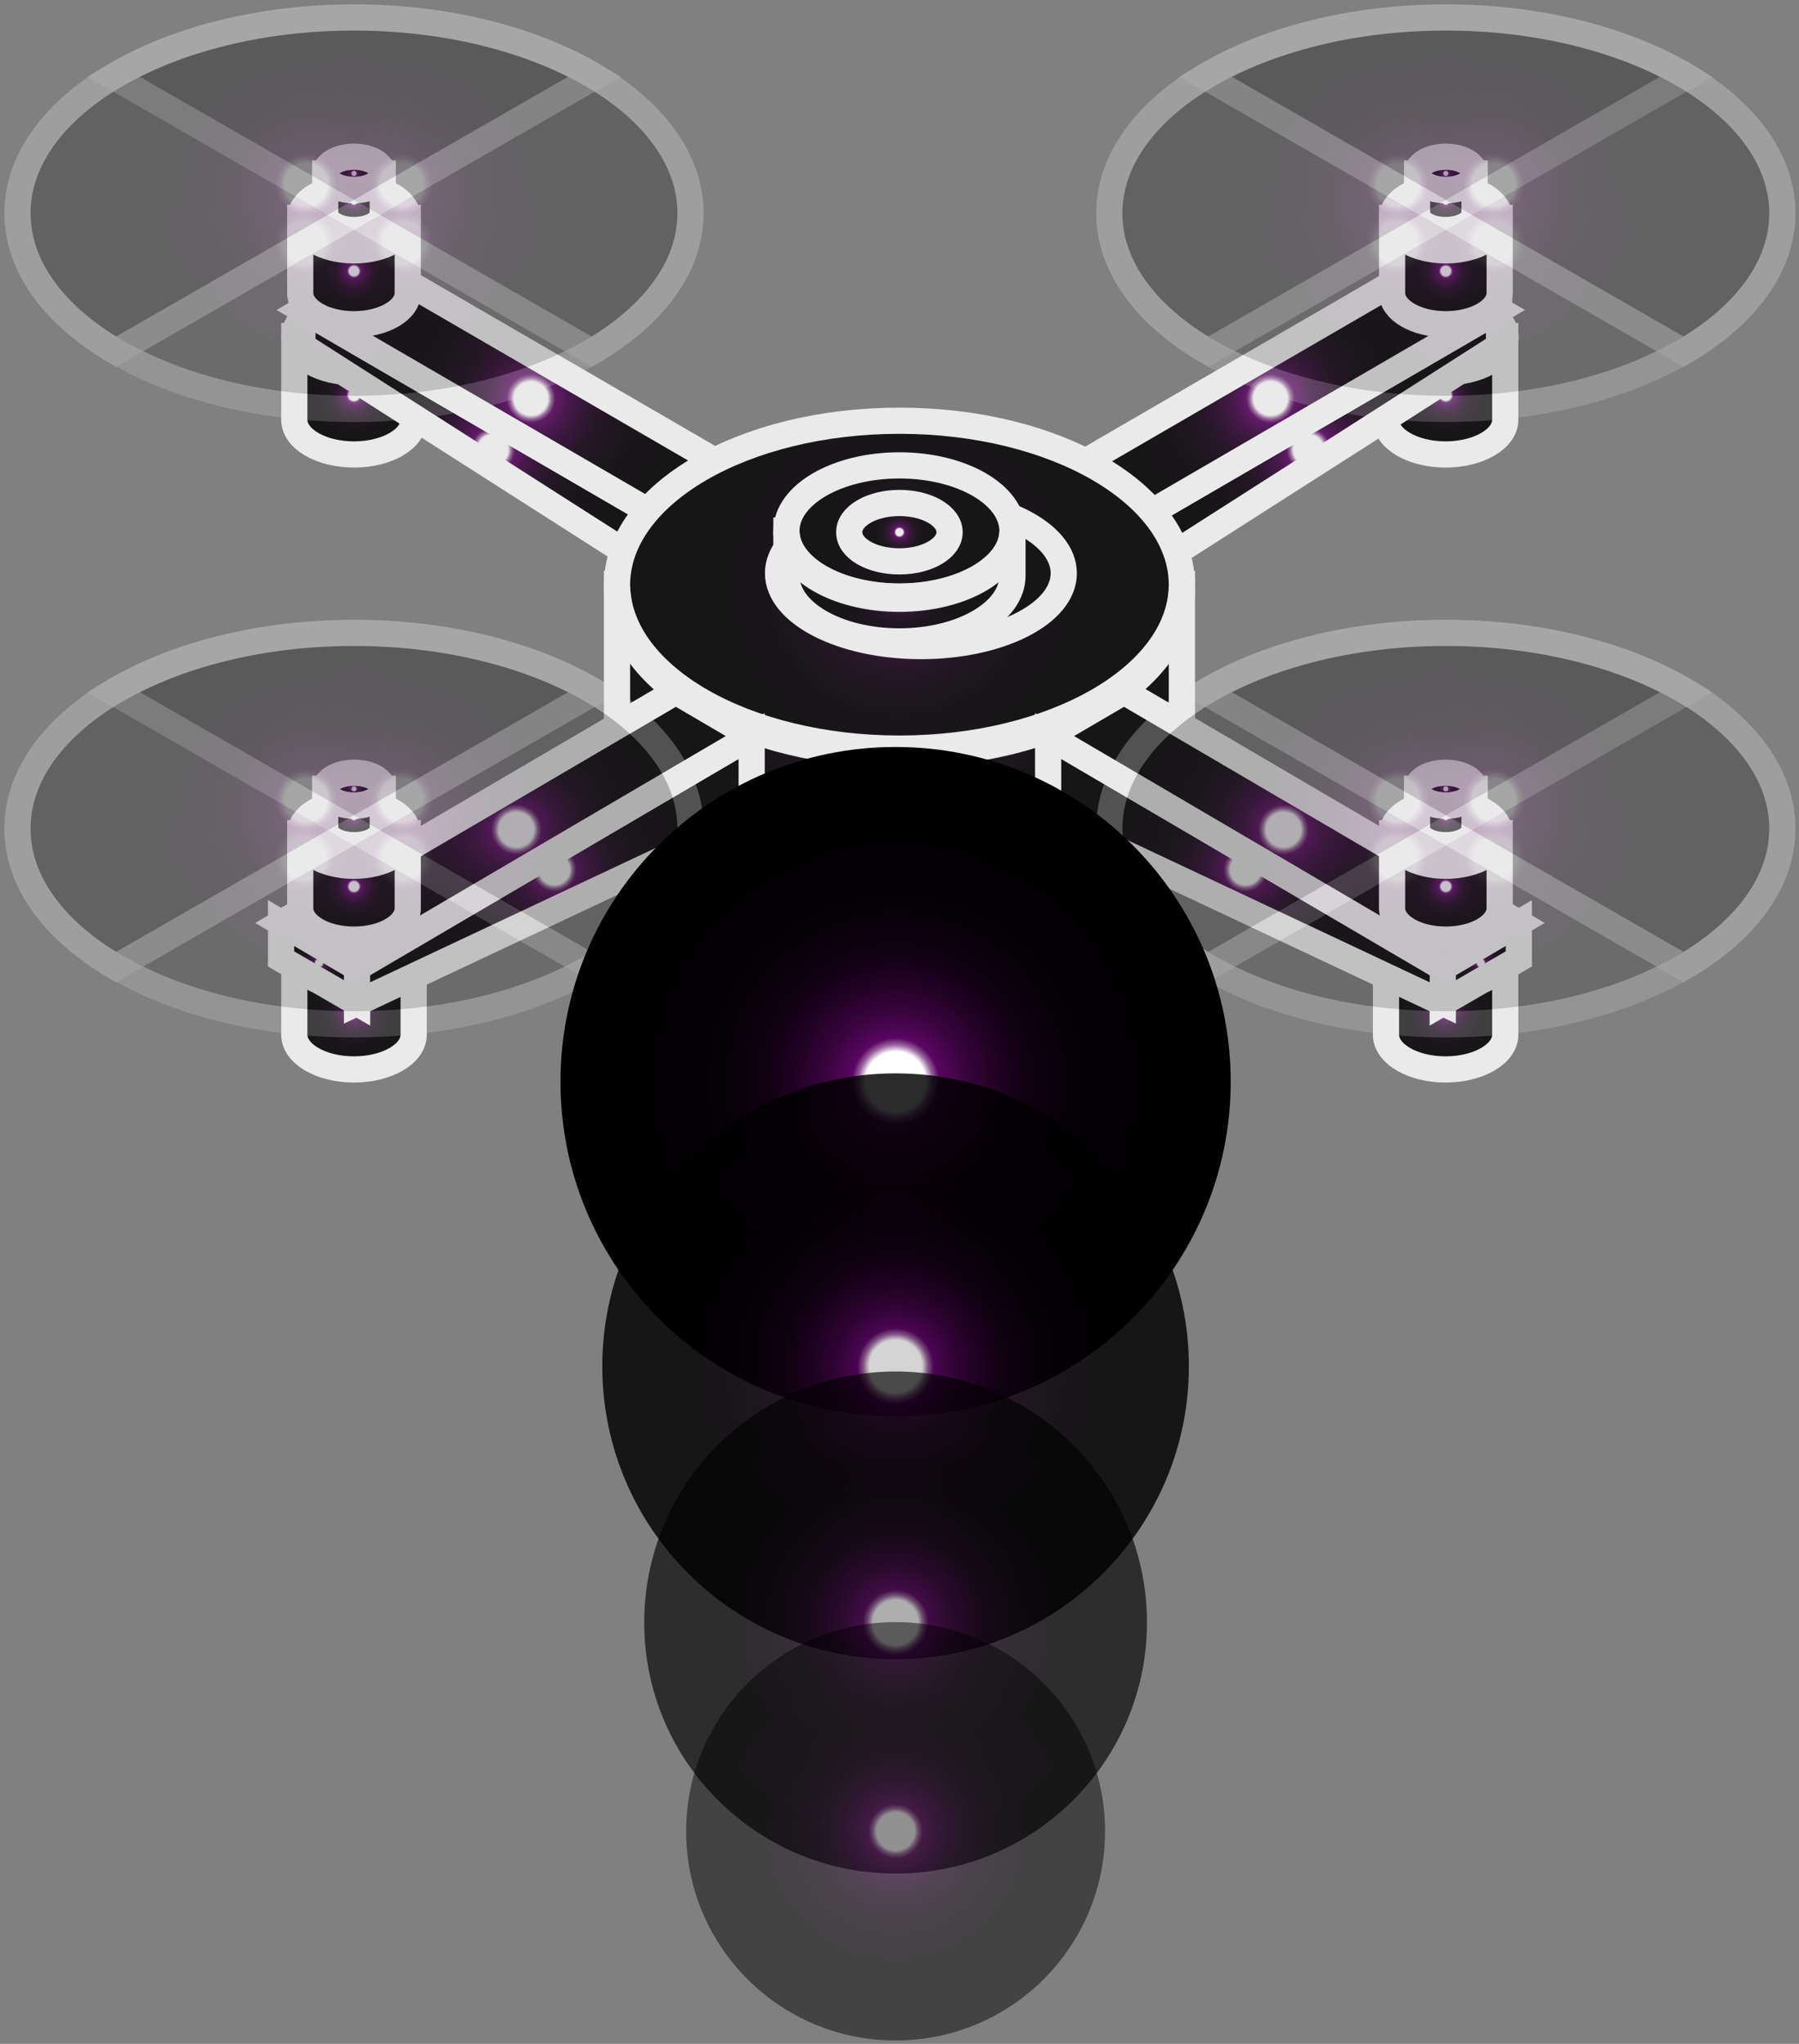 <svg width="103" height="117" viewBox="0 0 103 117" fill="none" xmlns="http://www.w3.org/2000/svg">
<rect x="0" y="0" width="103" height="117" fill="#808080" stroke="none"/>
<g style="mix-blend-mode:screen" opacity="0.83">
<path d="M86.182 19.239H79.353V24.028C79.353 25.127 80.883 26.016 82.765 26.016C84.648 26.016 86.182 25.127 86.182 24.028V19.239Z" fill="url(#paint0_radial_269_95)" stroke="white" stroke-width="1.5" stroke-miterlimit="10"/>
<path d="M79.367 19.253C79.367 20.353 80.897 21.241 82.779 21.241C84.662 21.241 86.196 20.353 86.196 19.253C86.196 18.153 84.667 17.265 82.779 17.265C80.892 17.265 79.367 18.158 79.367 19.253Z" fill="url(#paint1_radial_269_95)" stroke="white" stroke-width="1.5" stroke-miterlimit="10"/>
<g style="mix-blend-mode:color-dodge">
<path d="M82.779 21.232C80.897 21.232 79.4 20.362 79.367 19.281V19.328C79.367 20.423 80.897 21.311 82.779 21.311C84.662 21.311 86.196 20.423 86.196 19.328V19.305C86.182 20.362 84.648 21.232 82.779 21.232Z" fill="url(#paint2_radial_269_95)" style="mix-blend-mode:color-dodge"/>
<path d="M82.779 21.232C80.897 21.232 79.4 20.362 79.367 19.281V19.328C79.367 20.423 80.897 21.311 82.779 21.311C84.662 21.311 86.196 20.423 86.196 19.328V19.305C86.182 20.362 84.648 21.232 82.779 21.232Z" stroke="white" stroke-width="1.5" stroke-miterlimit="10"/>
</g>
<path d="M16.85 19.239H23.684V24.028C23.684 25.127 22.154 26.016 20.267 26.016C18.38 26.016 16.85 25.127 16.85 24.028V19.239Z" fill="url(#paint3_radial_269_95)" stroke="white" stroke-width="1.5" stroke-miterlimit="10"/>
<path d="M23.684 19.253C23.684 20.353 22.154 21.241 20.267 21.241C18.38 21.241 16.85 20.353 16.85 19.253C16.85 18.153 18.38 17.265 20.267 17.265C22.154 17.265 23.684 18.158 23.684 19.253Z" fill="url(#paint4_radial_269_95)" stroke="white" stroke-width="1.5" stroke-miterlimit="10"/>
<g style="mix-blend-mode:color-dodge">
<path d="M20.267 21.232C22.15 21.232 23.651 20.362 23.684 19.281V19.328C23.684 20.423 22.154 21.311 20.267 21.311C18.38 21.311 16.85 20.423 16.85 19.328V19.305C16.883 20.362 18.413 21.232 20.267 21.232Z" fill="url(#paint5_radial_269_95)" style="mix-blend-mode:color-dodge"/>
<path d="M20.267 21.232C22.15 21.232 23.651 20.362 23.684 19.281V19.328C23.684 20.423 22.154 21.311 20.267 21.311C18.38 21.311 16.85 20.423 16.85 19.328V19.305C16.883 20.362 18.413 21.232 20.267 21.232Z" stroke="white" stroke-width="1.5" stroke-miterlimit="10"/>
</g>
<path d="M86.182 54.467H79.353V59.232C79.353 60.332 80.883 61.22 82.765 61.22C84.648 61.22 86.182 60.332 86.182 59.232V54.467Z" fill="url(#paint6_radial_269_95)" stroke="white" stroke-width="1.5" stroke-miterlimit="10"/>
<path d="M79.367 54.481C79.367 55.58 80.897 56.469 82.779 56.469C84.662 56.469 86.196 55.58 86.196 54.481C86.196 53.381 84.667 52.493 82.779 52.493C80.892 52.493 79.367 53.386 79.367 54.481Z" fill="url(#paint7_radial_269_95)" stroke="white" stroke-width="1.5" stroke-miterlimit="10"/>
<g style="mix-blend-mode:color-dodge">
<path d="M82.779 56.455C80.897 56.455 79.4 55.585 79.367 54.504V54.542C79.367 55.637 80.897 56.525 82.779 56.525C84.662 56.525 86.196 55.637 86.196 54.542V54.518C86.182 55.59 84.648 56.455 82.779 56.455Z" fill="url(#paint8_radial_269_95)" style="mix-blend-mode:color-dodge"/>
<path d="M82.779 56.455C80.897 56.455 79.4 55.585 79.367 54.504V54.542C79.367 55.637 80.897 56.525 82.779 56.525C84.662 56.525 86.196 55.637 86.196 54.542V54.518C86.182 55.59 84.648 56.455 82.779 56.455Z" stroke="white" stroke-width="1.5" stroke-miterlimit="10"/>
</g>
<path d="M64.016 30.424V33.742L59.658 31.218V27.867L64.016 30.424Z" fill="url(#paint9_radial_269_95)" stroke="white" stroke-width="1.5" stroke-miterlimit="10"/>
<path d="M64.011 30.424V33.742L85.824 19.808V17.744L64.011 30.424Z" fill="url(#paint10_radial_269_95)" stroke="white" stroke-width="1.5" stroke-miterlimit="10"/>
<path d="M85.824 17.744L64.011 30.424L59.658 27.867L81.485 15.202L85.824 17.744Z" fill="url(#paint11_radial_269_95)" stroke="white" stroke-width="1.5" stroke-miterlimit="10"/>
<path d="M39.13 30.424V33.742L43.483 31.218V27.867L39.13 30.424Z" fill="url(#paint12_radial_269_95)" stroke="white" stroke-width="1.5" stroke-miterlimit="10"/>
<path d="M39.134 30.424V33.742L17.316 19.808V17.744L39.134 30.424Z" fill="url(#paint13_radial_269_95)" stroke="white" stroke-width="1.5" stroke-miterlimit="10"/>
<path d="M17.316 17.744L39.134 30.424L43.483 27.867L21.66 15.202L17.316 17.744Z" fill="url(#paint14_radial_269_95)" stroke="white" stroke-width="1.5" stroke-miterlimit="10"/>
<path d="M65.672 39.024H37.322V46.073C37.322 50.622 43.666 54.316 51.497 54.316C59.328 54.316 65.672 50.622 65.672 46.073C65.672 46.031 65.672 45.993 65.672 45.956V39.024Z" fill="url(#paint15_radial_269_95)" stroke="white" stroke-width="1.5" stroke-miterlimit="10"/>
<path d="M67.668 33.427H35.327V41.491C35.327 46.684 42.565 50.89 51.497 50.89C60.43 50.89 67.668 46.661 67.668 41.491C67.67 41.449 67.67 41.407 67.668 41.364V33.427Z" fill="url(#paint16_radial_269_95)" stroke="white" stroke-width="1.5" stroke-miterlimit="10"/>
<path d="M51.497 42.892C60.428 42.892 67.668 38.681 67.668 33.488C67.668 28.294 60.428 24.084 51.497 24.084C42.567 24.084 35.327 28.294 35.327 33.488C35.327 38.681 42.567 42.892 51.497 42.892Z" fill="url(#paint17_radial_269_95)" stroke="white" stroke-width="1.5" stroke-miterlimit="10"/>
<g style="mix-blend-mode:color-dodge">
<path d="M51.497 42.854C42.664 42.854 35.496 38.733 35.332 33.62C35.332 33.676 35.332 33.732 35.332 33.789C35.332 38.982 42.57 43.188 51.502 43.188C60.434 43.188 67.668 38.982 67.668 33.789C67.668 33.732 67.668 33.676 67.668 33.62C67.503 38.733 60.331 42.854 51.497 42.854Z" fill="url(#paint18_radial_269_95)" style="mix-blend-mode:color-dodge"/>
<path d="M51.497 42.854C42.664 42.854 35.496 38.733 35.332 33.62C35.332 33.676 35.332 33.732 35.332 33.789C35.332 38.982 42.57 43.188 51.502 43.188C60.434 43.188 67.668 38.982 67.668 33.789C67.668 33.732 67.668 33.676 67.668 33.62C67.503 38.733 60.331 42.854 51.497 42.854Z" stroke="white" stroke-width="1.5" stroke-miterlimit="10"/>
</g>
<g style="mix-blend-mode:multiply">
<path d="M60.905 32.816C60.905 35.119 57.244 36.984 52.726 36.984C48.208 36.984 44.546 35.105 44.546 32.816C44.546 30.527 48.208 28.652 52.726 28.652C57.244 28.652 60.905 30.518 60.905 32.816Z" fill="url(#paint19_radial_269_95)" style="mix-blend-mode:multiply"/>
<path d="M60.905 32.816C60.905 35.119 57.244 36.984 52.726 36.984C48.208 36.984 44.546 35.105 44.546 32.816C44.546 30.527 48.208 28.652 52.726 28.652C57.244 28.652 60.905 30.518 60.905 32.816Z" stroke="white" stroke-width="1.5" stroke-miterlimit="10"/>
</g>
<path d="M57.968 30.372H45.026V32.957C45.026 35.039 47.921 36.717 51.497 36.717C55.074 36.717 57.968 35.034 57.968 32.957C57.968 32.957 57.968 32.924 57.968 32.905V30.372Z" fill="url(#paint20_radial_269_95)" stroke="white" stroke-width="1.5" stroke-miterlimit="10"/>
<path d="M45.026 30.4C45.026 32.477 47.921 34.16 51.497 34.16C55.074 34.16 57.968 32.477 57.968 30.4C57.968 28.323 55.069 26.641 51.497 26.641C47.925 26.641 45.026 28.318 45.026 30.4Z" fill="url(#paint21_radial_269_95)" stroke="white" stroke-width="1.5" stroke-miterlimit="10"/>
<path d="M48.622 30.466C48.622 31.406 49.911 32.135 51.497 32.135C53.083 32.135 54.368 31.387 54.368 30.466C54.368 29.545 53.083 28.793 51.497 28.793C49.911 28.793 48.622 29.54 48.622 30.466Z" fill="url(#paint22_radial_269_95)" stroke="white" stroke-width="1.5" stroke-miterlimit="10"/>
<g style="mix-blend-mode:color-dodge">
<path d="M51.497 34.146C47.963 34.146 45.088 32.496 45.026 30.452V30.518C45.026 32.595 47.921 34.277 51.497 34.277C55.074 34.277 57.968 32.59 57.968 30.518C57.968 30.494 57.968 30.471 57.968 30.452C57.903 32.487 55.032 34.146 51.497 34.146Z" fill="url(#paint23_radial_269_95)" style="mix-blend-mode:color-dodge"/>
<path d="M51.497 34.146C47.963 34.146 45.088 32.496 45.026 30.452V30.518C45.026 32.595 47.921 34.277 51.497 34.277C55.074 34.277 57.968 32.59 57.968 30.518C57.968 30.494 57.968 30.471 57.968 30.452C57.903 32.487 55.032 34.146 51.497 34.146Z" stroke="white" stroke-width="1.5" stroke-miterlimit="10"/>
</g>
<path d="M82.601 55.392V57.413L86.959 54.894V52.836L82.601 55.392Z" fill="url(#paint24_radial_269_95)" stroke="white" stroke-width="1.5" stroke-miterlimit="10"/>
<path d="M82.605 55.392V57.413L60.011 46.783V42.135L82.605 55.392Z" fill="url(#paint25_radial_269_95)" stroke="white" stroke-width="1.5" stroke-miterlimit="10"/>
<path d="M60.011 42.135L82.605 55.392L86.959 52.836L64.355 39.593L60.011 42.135Z" fill="url(#paint26_radial_269_95)" stroke="white" stroke-width="1.5" stroke-miterlimit="10"/>
<path d="M85.862 47.699H79.702V51.995C79.702 52.986 81.081 53.79 82.779 53.79C84.478 53.79 85.862 52.986 85.862 51.995V47.699Z" fill="url(#paint27_radial_269_95)" stroke="white" stroke-width="1.5" stroke-miterlimit="10"/>
<path d="M79.702 47.713C79.702 48.705 81.081 49.504 82.779 49.504C84.478 49.504 85.862 48.705 85.862 47.713C85.862 46.722 84.483 45.923 82.779 45.923C81.076 45.923 79.702 46.727 79.702 47.713Z" fill="url(#paint28_radial_269_95)" stroke="white" stroke-width="1.5" stroke-miterlimit="10"/>
<g style="mix-blend-mode:color-dodge">
<path d="M82.779 49.499C81.099 49.499 79.734 48.714 79.702 47.737V47.76C79.702 48.761 81.081 49.56 82.779 49.56C84.478 49.56 85.862 48.761 85.862 47.77C85.863 47.759 85.863 47.748 85.862 47.737C85.829 48.714 84.464 49.499 82.779 49.499Z" fill="url(#paint29_radial_269_95)" style="mix-blend-mode:color-dodge"/>
<path d="M82.779 49.499C81.099 49.499 79.734 48.714 79.702 47.737V47.76C79.702 48.761 81.081 49.56 82.779 49.56C84.478 49.56 85.862 48.761 85.862 47.77C85.863 47.759 85.863 47.748 85.862 47.737C85.829 48.714 84.464 49.499 82.779 49.499Z" stroke="white" stroke-width="1.5" stroke-miterlimit="10"/>
</g>
<path d="M84.427 45.148H81.132V47.446C81.132 47.972 81.866 48.385 82.775 48.385C83.683 48.385 84.422 47.958 84.422 47.446L84.427 45.148Z" fill="url(#paint30_radial_269_95)" stroke="white" stroke-width="1.5" stroke-miterlimit="10"/>
<path d="M81.137 45.176C81.137 45.702 81.871 46.116 82.779 46.116C83.688 46.116 84.427 45.688 84.427 45.176C84.427 44.663 83.692 44.236 82.779 44.236C81.866 44.236 81.137 44.626 81.137 45.176Z" fill="url(#paint31_radial_269_95)" stroke="white" stroke-width="1.5" stroke-miterlimit="10"/>
<g style="mix-blend-mode:color-dodge">
<path d="M82.779 46.116C81.885 46.116 81.151 45.693 81.137 45.176C81.137 45.707 81.871 46.116 82.779 46.116C83.688 46.116 84.427 45.688 84.427 45.176C84.412 45.688 83.678 46.116 82.779 46.116Z" fill="url(#paint32_radial_269_95)" style="mix-blend-mode:color-dodge"/>
<path d="M82.779 46.116C81.885 46.116 81.151 45.693 81.137 45.176C81.137 45.707 81.871 46.116 82.779 46.116ZM82.779 46.116C83.688 46.116 84.427 45.688 84.427 45.176C84.412 45.688 83.678 46.116 82.779 46.116Z" stroke="white" stroke-width="1.5" stroke-miterlimit="10"/>
</g>
<g opacity="0.2">
<g style="mix-blend-mode:screen">
<path d="M63.512 47.431C63.512 41.242 72.139 36.228 82.779 36.228C88.192 36.228 93.072 37.529 96.573 39.616L69.178 55.364C65.677 53.334 63.512 50.533 63.512 47.431Z" fill="url(#paint33_radial_269_95)" style="mix-blend-mode:screen"/>
<path d="M63.512 47.431C63.512 41.242 72.139 36.228 82.779 36.228C88.192 36.228 93.072 37.529 96.573 39.616L69.178 55.364C65.677 53.334 63.512 50.533 63.512 47.431Z" stroke="white" stroke-width="1.5" stroke-miterlimit="10"/>
</g>
<g style="mix-blend-mode:screen" opacity="0.5">
<path d="M102.047 47.431C102.047 53.621 93.42 58.635 82.779 58.635C77.471 58.635 72.661 57.385 69.178 55.345L96.573 39.597C99.957 41.637 102.047 44.391 102.047 47.431Z" fill="url(#paint34_radial_269_95)" style="mix-blend-mode:screen"/>
<path d="M102.047 47.431C102.047 53.621 93.42 58.635 82.779 58.635C77.471 58.635 72.661 57.385 69.178 55.345L96.573 39.597C99.957 41.637 102.047 44.391 102.047 47.431Z" stroke="white" stroke-width="1.5" stroke-miterlimit="10"/>
</g>
</g>
<g opacity="0.2">
<g style="mix-blend-mode:screen">
<path d="M102.047 47.431C102.047 41.242 93.425 36.228 82.779 36.228C77.372 36.228 72.487 37.529 68.99 39.616L96.385 55.364C99.886 53.334 102.047 50.533 102.047 47.431Z" fill="url(#paint35_radial_269_95)" style="mix-blend-mode:screen"/>
<path d="M102.047 47.431C102.047 41.242 93.425 36.228 82.779 36.228C77.372 36.228 72.487 37.529 68.99 39.616L96.385 55.364C99.886 53.334 102.047 50.533 102.047 47.431Z" stroke="white" stroke-width="1.5" stroke-miterlimit="10"/>
</g>
<g style="mix-blend-mode:screen" opacity="0.5">
<path d="M63.512 47.431C63.512 53.621 72.139 58.635 82.779 58.635C88.093 58.635 92.903 57.385 96.385 55.345L68.99 39.597C65.606 41.637 63.512 44.391 63.512 47.431Z" fill="url(#paint36_radial_269_95)" style="mix-blend-mode:screen"/>
<path d="M63.512 47.431C63.512 53.621 72.139 58.635 82.779 58.635C88.093 58.635 92.903 57.385 96.385 55.345L68.99 39.597C65.606 41.637 63.512 44.391 63.512 47.431Z" stroke="white" stroke-width="1.5" stroke-miterlimit="10"/>
</g>
</g>
<path d="M16.85 54.467H23.684V59.232C23.684 60.332 22.154 61.22 20.267 61.22C18.38 61.22 16.85 60.332 16.85 59.232V54.467Z" fill="url(#paint37_radial_269_95)" stroke="white" stroke-width="1.5" stroke-miterlimit="10"/>
<path d="M23.684 54.481C23.684 55.58 22.154 56.469 20.267 56.469C18.38 56.469 16.85 55.58 16.85 54.481C16.85 53.381 18.38 52.493 20.267 52.493C22.154 52.493 23.684 53.386 23.684 54.481Z" fill="url(#paint38_radial_269_95)" stroke="white" stroke-width="1.5" stroke-miterlimit="10"/>
<g style="mix-blend-mode:color-dodge">
<path d="M20.267 56.455C22.15 56.455 23.651 55.585 23.684 54.504V54.542C23.684 55.637 22.154 56.525 20.267 56.525C18.38 56.525 16.85 55.637 16.85 54.542V54.518C16.883 55.59 18.413 56.455 20.267 56.455Z" fill="url(#paint39_radial_269_95)" style="mix-blend-mode:color-dodge"/>
<path d="M20.267 56.455C22.15 56.455 23.651 55.585 23.684 54.504V54.542C23.684 55.637 22.154 56.525 20.267 56.525C18.38 56.525 16.85 55.637 16.85 54.542V54.518C16.883 55.59 18.413 56.455 20.267 56.455Z" stroke="white" stroke-width="1.5" stroke-miterlimit="10"/>
</g>
<path d="M20.446 55.392V57.413L16.093 54.894V52.836L20.446 55.392Z" fill="url(#paint40_radial_269_95)" stroke="white" stroke-width="1.5" stroke-miterlimit="10"/>
<path d="M20.441 55.392V57.413L43.036 46.783V42.135L20.441 55.392Z" fill="url(#paint41_radial_269_95)" stroke="white" stroke-width="1.5" stroke-miterlimit="10"/>
<path d="M43.036 42.135L20.441 55.392L16.093 52.836L38.697 39.593L43.036 42.135Z" fill="url(#paint42_radial_269_95)" stroke="white" stroke-width="1.5" stroke-miterlimit="10"/>
<path d="M17.189 47.699H23.345V51.995C23.345 52.986 21.966 53.79 20.267 53.79C18.568 53.79 17.189 52.986 17.189 51.995V47.699Z" fill="url(#paint43_radial_269_95)" stroke="white" stroke-width="1.5" stroke-miterlimit="10"/>
<path d="M23.345 47.713C23.345 48.705 21.966 49.504 20.267 49.504C18.568 49.504 17.189 48.705 17.189 47.713C17.189 46.722 18.568 45.923 20.267 45.923C21.966 45.923 23.345 46.727 23.345 47.713Z" fill="url(#paint44_radial_269_95)" stroke="white" stroke-width="1.5" stroke-miterlimit="10"/>
<g style="mix-blend-mode:color-dodge">
<path d="M20.267 49.499C21.947 49.499 23.317 48.714 23.345 47.737V47.76C23.345 48.761 21.966 49.56 20.267 49.56C18.568 49.56 17.189 48.761 17.189 47.77V47.737C17.218 48.714 18.587 49.499 20.267 49.499Z" fill="url(#paint45_radial_269_95)" style="mix-blend-mode:color-dodge"/>
<path d="M20.267 49.499C21.947 49.499 23.317 48.714 23.345 47.737V47.76C23.345 48.761 21.966 49.56 20.267 49.56C18.568 49.56 17.189 48.761 17.189 47.77V47.737C17.218 48.714 18.587 49.499 20.267 49.499Z" stroke="white" stroke-width="1.5" stroke-miterlimit="10"/>
</g>
<path d="M18.62 45.148H21.914V47.446C21.914 47.972 21.175 48.385 20.267 48.385C19.359 48.385 18.62 47.958 18.62 47.446V45.148Z" fill="url(#paint46_radial_269_95)" stroke="white" stroke-width="1.5" stroke-miterlimit="10"/>
<path d="M21.914 45.176C21.914 45.702 21.175 46.116 20.267 46.116C19.359 46.116 18.62 45.688 18.62 45.176C18.62 44.663 19.359 44.236 20.267 44.236C21.175 44.236 21.914 44.626 21.914 45.176Z" fill="url(#paint47_radial_269_95)" stroke="white" stroke-width="1.5" stroke-miterlimit="10"/>
<g style="mix-blend-mode:color-dodge">
<path d="M20.267 46.116C21.166 46.116 21.895 45.693 21.91 45.176C21.91 45.707 21.171 46.116 20.262 46.116C19.354 46.116 18.615 45.688 18.615 45.176C18.639 45.688 19.354 46.116 20.267 46.116Z" fill="url(#paint48_radial_269_95)" style="mix-blend-mode:color-dodge"/>
<path d="M20.267 46.116C21.166 46.116 21.895 45.693 21.91 45.176C21.91 45.707 21.171 46.116 20.262 46.116C19.354 46.116 18.615 45.688 18.615 45.176C18.639 45.688 19.354 46.116 20.267 46.116Z" stroke="white" stroke-width="1.5" stroke-miterlimit="10"/>
</g>
<g opacity="0.2">
<g style="mix-blend-mode:screen">
<path d="M39.534 47.431C39.534 41.242 30.908 36.228 20.267 36.228C14.855 36.228 9.975 37.529 6.473 39.616L33.873 55.364C37.369 53.334 39.534 50.533 39.534 47.431Z" fill="url(#paint49_radial_269_95)" style="mix-blend-mode:screen"/>
<path d="M39.534 47.431C39.534 41.242 30.908 36.228 20.267 36.228C14.855 36.228 9.975 37.529 6.473 39.616L33.873 55.364C37.369 53.334 39.534 50.533 39.534 47.431Z" stroke="white" stroke-width="1.5" stroke-miterlimit="10"/>
</g>
<g style="mix-blend-mode:screen" opacity="0.5">
<path d="M1 47.431C1 53.621 9.626 58.635 20.267 58.635C25.58 58.635 30.385 57.385 33.873 55.345L6.473 39.597C3.09 41.637 1 44.391 1 47.431Z" fill="url(#paint50_radial_269_95)" style="mix-blend-mode:screen"/>
<path d="M1 47.431C1 53.621 9.626 58.635 20.267 58.635C25.58 58.635 30.385 57.385 33.873 55.345L6.473 39.597C3.09 41.637 1 44.391 1 47.431Z" stroke="white" stroke-width="1.5" stroke-miterlimit="10"/>
</g>
</g>
<g opacity="0.2">
<g style="mix-blend-mode:screen">
<path d="M1 47.431C1 41.242 9.626 36.228 20.267 36.228C25.679 36.228 30.56 37.529 34.061 39.616L6.647 55.364C3.165 53.334 1 50.533 1 47.431Z" fill="url(#paint51_radial_269_95)" style="mix-blend-mode:screen"/>
<path d="M1 47.431C1 41.242 9.626 36.228 20.267 36.228C25.679 36.228 30.56 37.529 34.061 39.616L6.647 55.364C3.165 53.334 1 50.533 1 47.431Z" stroke="white" stroke-width="1.5" stroke-miterlimit="10"/>
</g>
<g style="mix-blend-mode:screen" opacity="0.5">
<path d="M39.534 47.431C39.534 53.621 30.908 58.635 20.267 58.635C14.954 58.635 10.149 57.385 6.662 55.345L34.061 39.597C37.445 41.637 39.534 44.391 39.534 47.431Z" fill="url(#paint52_radial_269_95)" style="mix-blend-mode:screen"/>
<path d="M39.534 47.431C39.534 53.621 30.908 58.635 20.267 58.635C14.954 58.635 10.149 57.385 6.662 55.345L34.061 39.597C37.445 41.637 39.534 44.391 39.534 47.431Z" stroke="white" stroke-width="1.5" stroke-miterlimit="10"/>
</g>
</g>
<path d="M85.862 12.472H79.702V16.772C79.702 17.759 81.081 18.562 82.779 18.562C84.478 18.562 85.862 17.759 85.862 16.772V12.472Z" fill="url(#paint53_radial_269_95)" stroke="white" stroke-width="1.5" stroke-miterlimit="10"/>
<path d="M82.779 14.276C84.479 14.276 85.857 13.475 85.857 12.486C85.857 11.497 84.479 10.695 82.779 10.695C81.08 10.695 79.702 11.497 79.702 12.486C79.702 13.475 81.08 14.276 82.779 14.276Z" fill="url(#paint54_radial_269_95)" stroke="white" stroke-width="1.5" stroke-miterlimit="10"/>
<g style="mix-blend-mode:color-dodge">
<path d="M82.779 14.271C81.099 14.271 79.734 13.487 79.702 12.509V12.533C79.702 13.534 81.081 14.333 82.779 14.333C84.478 14.333 85.862 13.534 85.862 12.542C85.863 12.531 85.863 12.52 85.862 12.509C85.829 13.487 84.464 14.271 82.779 14.271Z" fill="url(#paint55_radial_269_95)" style="mix-blend-mode:color-dodge"/>
<path d="M82.779 14.271C81.099 14.271 79.734 13.487 79.702 12.509V12.533C79.702 13.534 81.081 14.333 82.779 14.333C84.478 14.333 85.862 13.534 85.862 12.542C85.863 12.531 85.863 12.52 85.862 12.509C85.829 13.487 84.464 14.271 82.779 14.271Z" stroke="white" stroke-width="1.5" stroke-miterlimit="10"/>
</g>
<path d="M84.427 9.929H81.132V12.227C81.132 12.754 81.866 13.167 82.775 13.167C83.683 13.167 84.422 12.739 84.422 12.227L84.427 9.929Z" fill="url(#paint56_radial_269_95)" stroke="white" stroke-width="1.5" stroke-miterlimit="10"/>
<path d="M82.779 10.888C83.689 10.888 84.427 10.459 84.427 9.929C84.427 9.4 83.689 8.97 82.779 8.97C81.87 8.97 81.132 9.4 81.132 9.929C81.132 10.459 81.87 10.888 82.779 10.888Z" fill="url(#paint57_radial_269_95)" stroke="white" stroke-width="1.5" stroke-miterlimit="10"/>
<g style="mix-blend-mode:color-dodge">
<path d="M82.779 10.869C81.885 10.869 81.151 10.446 81.137 9.929C81.137 10.46 81.871 10.869 82.779 10.869C83.688 10.869 84.427 10.441 84.427 9.929C84.412 10.46 83.678 10.869 82.779 10.869Z" fill="url(#paint58_radial_269_95)" style="mix-blend-mode:color-dodge"/>
<path d="M82.779 10.869C81.885 10.869 81.151 10.446 81.137 9.929C81.137 10.46 81.871 10.869 82.779 10.869ZM82.779 10.869C83.688 10.869 84.427 10.441 84.427 9.929C84.412 10.46 83.678 10.869 82.779 10.869Z" stroke="white" stroke-width="1.5" stroke-miterlimit="10"/>
</g>
<g opacity="0.2">
<g style="mix-blend-mode:screen">
<path d="M63.512 12.204C63.512 6.014 72.139 1 82.779 1C88.192 1 93.072 2.302 96.573 4.388L69.178 20.137C65.677 18.106 63.512 15.305 63.512 12.204Z" fill="url(#paint59_radial_269_95)" style="mix-blend-mode:screen"/>
<path d="M63.512 12.204C63.512 6.014 72.139 1 82.779 1C88.192 1 93.072 2.302 96.573 4.388L69.178 20.137C65.677 18.106 63.512 15.305 63.512 12.204Z" stroke="white" stroke-width="1.5" stroke-miterlimit="10"/>
</g>
<g style="mix-blend-mode:screen" opacity="0.5">
<path d="M102.047 12.204C102.047 18.393 93.42 23.407 82.779 23.407C77.471 23.407 72.661 22.157 69.178 20.118L96.573 4.37C99.957 6.409 102.047 9.163 102.047 12.204Z" fill="url(#paint60_radial_269_95)" style="mix-blend-mode:screen"/>
<path d="M102.047 12.204C102.047 18.393 93.42 23.407 82.779 23.407C77.471 23.407 72.661 22.157 69.178 20.118L96.573 4.37C99.957 6.409 102.047 9.163 102.047 12.204Z" stroke="white" stroke-width="1.5" stroke-miterlimit="10"/>
</g>
</g>
<g opacity="0.2">
<g style="mix-blend-mode:screen">
<path d="M102.047 12.204C102.047 6.014 93.425 1 82.779 1C77.372 1 72.487 2.302 68.99 4.388L96.385 20.137C99.886 18.106 102.047 15.305 102.047 12.204Z" fill="url(#paint61_radial_269_95)" style="mix-blend-mode:screen"/>
<path d="M102.047 12.204C102.047 6.014 93.425 1 82.779 1C77.372 1 72.487 2.302 68.99 4.388L96.385 20.137C99.886 18.106 102.047 15.305 102.047 12.204Z" stroke="white" stroke-width="1.5" stroke-miterlimit="10"/>
</g>
<g style="mix-blend-mode:screen" opacity="0.5">
<path d="M63.512 12.204C63.512 18.393 72.139 23.407 82.779 23.407C88.093 23.407 92.903 22.157 96.385 20.118L68.99 4.37C65.606 6.409 63.512 9.163 63.512 12.204Z" fill="url(#paint62_radial_269_95)" style="mix-blend-mode:screen"/>
<path d="M63.512 12.204C63.512 18.393 72.139 23.407 82.779 23.407C88.093 23.407 92.903 22.157 96.385 20.118L68.99 4.37C65.606 6.409 63.512 9.163 63.512 12.204Z" stroke="white" stroke-width="1.5" stroke-miterlimit="10"/>
</g>
</g>
<path d="M17.189 12.472H23.345V16.772C23.345 17.759 21.966 18.562 20.267 18.562C18.568 18.562 17.189 17.759 17.189 16.772V12.472Z" fill="url(#paint63_radial_269_95)" stroke="white" stroke-width="1.5" stroke-miterlimit="10"/>
<path d="M20.267 14.276C21.967 14.276 23.345 13.475 23.345 12.486C23.345 11.497 21.967 10.695 20.267 10.695C18.567 10.695 17.189 11.497 17.189 12.486C17.189 13.475 18.567 14.276 20.267 14.276Z" fill="url(#paint64_radial_269_95)" stroke="white" stroke-width="1.5" stroke-miterlimit="10"/>
<g style="mix-blend-mode:color-dodge">
<path d="M20.267 14.271C21.947 14.271 23.317 13.487 23.345 12.509V12.533C23.345 13.534 21.966 14.333 20.267 14.333C18.568 14.333 17.189 13.534 17.189 12.542V12.509C17.218 13.487 18.587 14.271 20.267 14.271Z" fill="url(#paint65_radial_269_95)" style="mix-blend-mode:color-dodge"/>
<path d="M20.267 14.271C21.947 14.271 23.317 13.487 23.345 12.509V12.533C23.345 13.534 21.966 14.333 20.267 14.333C18.568 14.333 17.189 13.534 17.189 12.542V12.509C17.218 13.487 18.587 14.271 20.267 14.271Z" stroke="white" stroke-width="1.5" stroke-miterlimit="10"/>
</g>
<path d="M18.62 9.929H21.914V12.227C21.914 12.754 21.175 13.167 20.267 13.167C19.359 13.167 18.62 12.739 18.62 12.227V9.929Z" fill="url(#paint66_radial_269_95)" stroke="white" stroke-width="1.5" stroke-miterlimit="10"/>
<path d="M20.267 10.888C21.177 10.888 21.914 10.459 21.914 9.929C21.914 9.4 21.177 8.97 20.267 8.97C19.357 8.97 18.62 9.4 18.62 9.929C18.62 10.459 19.357 10.888 20.267 10.888Z" fill="url(#paint67_radial_269_95)" stroke="white" stroke-width="1.5" stroke-miterlimit="10"/>
<g style="mix-blend-mode:color-dodge">
<path d="M20.267 10.869C21.166 10.869 21.895 10.446 21.91 9.929C21.91 10.46 21.171 10.869 20.262 10.869C19.354 10.869 18.615 10.441 18.615 9.929C18.639 10.46 19.354 10.869 20.267 10.869Z" fill="url(#paint68_radial_269_95)" style="mix-blend-mode:color-dodge"/>
<path d="M20.267 10.869C21.166 10.869 21.895 10.446 21.91 9.929C21.91 10.46 21.171 10.869 20.262 10.869C19.354 10.869 18.615 10.441 18.615 9.929C18.639 10.46 19.354 10.869 20.267 10.869Z" stroke="white" stroke-width="1.5" stroke-miterlimit="10"/>
</g>
<g opacity="0.2">
<g style="mix-blend-mode:screen">
<path d="M39.534 12.204C39.534 6.014 30.908 1 20.267 1C14.855 1 9.975 2.302 6.473 4.388L33.873 20.137C37.369 18.106 39.534 15.305 39.534 12.204Z" fill="url(#paint69_radial_269_95)" style="mix-blend-mode:screen"/>
<path d="M39.534 12.204C39.534 6.014 30.908 1 20.267 1C14.855 1 9.975 2.302 6.473 4.388L33.873 20.137C37.369 18.106 39.534 15.305 39.534 12.204Z" stroke="white" stroke-width="1.5" stroke-miterlimit="10"/>
</g>
<g style="mix-blend-mode:screen" opacity="0.5">
<path d="M1 12.204C1 18.393 9.626 23.407 20.267 23.407C25.58 23.407 30.385 22.157 33.873 20.118L6.473 4.37C3.09 6.409 1 9.163 1 12.204Z" fill="url(#paint70_radial_269_95)" style="mix-blend-mode:screen"/>
<path d="M1 12.204C1 18.393 9.626 23.407 20.267 23.407C25.58 23.407 30.385 22.157 33.873 20.118L6.473 4.37C3.09 6.409 1 9.163 1 12.204Z" stroke="white" stroke-width="1.5" stroke-miterlimit="10"/>
</g>
</g>
<g opacity="0.2">
<g style="mix-blend-mode:screen">
<path d="M1 12.204C1 6.014 9.626 1 20.267 1C25.679 1 30.56 2.302 34.061 4.388L6.647 20.137C3.165 18.106 1 15.305 1 12.204Z" fill="url(#paint71_radial_269_95)" style="mix-blend-mode:screen"/>
<path d="M1 12.204C1 6.014 9.626 1 20.267 1C25.679 1 30.56 2.302 34.061 4.388L6.647 20.137C3.165 18.106 1 15.305 1 12.204Z" stroke="white" stroke-width="1.5" stroke-miterlimit="10"/>
</g>
<g style="mix-blend-mode:screen" opacity="0.5">
<path d="M39.534 12.204C39.534 18.393 30.908 23.407 20.267 23.407C14.954 23.407 10.149 22.157 6.662 20.118L34.061 4.37C37.445 6.409 39.534 9.163 39.534 12.204Z" fill="url(#paint72_radial_269_95)" style="mix-blend-mode:screen"/>
<path d="M39.534 12.204C39.534 18.393 30.908 23.407 20.267 23.407C14.954 23.407 10.149 22.157 6.662 20.118L34.061 4.37C37.445 6.409 39.534 9.163 39.534 12.204Z" stroke="white" stroke-width="1.5" stroke-miterlimit="10"/>
</g>
</g>
</g>
<path style="mix-blend-mode:screen" d="M51.276 81.08C61.873 81.08 70.463 72.502 70.463 61.92C70.463 51.338 61.873 42.76 51.276 42.76C40.679 42.76 32.089 51.338 32.089 61.92C32.089 72.502 40.679 81.08 51.276 81.08Z" fill="url(#paint73_radial_269_95)"/>
<path style="mix-blend-mode:screen" opacity="0.83" d="M51.276 94.981C60.55 94.981 68.068 87.474 68.068 78.213C68.068 68.953 60.55 61.445 51.276 61.445C42.002 61.445 34.484 68.953 34.484 78.213C34.484 87.474 42.002 94.981 51.276 94.981Z" fill="url(#paint74_radial_269_95)"/>
<path style="mix-blend-mode:screen" opacity="0.65" d="M51.276 107.252C59.224 107.252 65.668 100.818 65.668 92.881C65.668 84.944 59.224 78.51 51.276 78.51C43.328 78.51 36.885 84.944 36.885 92.881C36.885 100.818 43.328 107.252 51.276 107.252Z" fill="url(#paint75_radial_269_95)"/>
<path style="mix-blend-mode:screen" opacity="0.48" d="M51.276 116.806C57.899 116.806 63.268 111.445 63.268 104.832C63.268 98.218 57.899 92.857 51.276 92.857C44.654 92.857 39.285 98.218 39.285 104.832C39.285 111.445 44.654 116.806 51.276 116.806Z" fill="url(#paint76_radial_269_95)"/>
<defs>
<radialGradient id="paint0_radial_269_95" cx="0" cy="0" r="1" gradientUnits="userSpaceOnUse" gradientTransform="translate(82.779 22.618) scale(3.398 3.393)">
<stop offset="0.09" stop-color="white"/>
<stop offset="0.11" stop-color="#9A659E"/>
<stop offset="0.13" stop-color="#5B0663"/>
<stop offset="0.15" stop-color="#510558"/>
<stop offset="0.21" stop-color="#38043D"/>
<stop offset="0.29" stop-color="#230226"/>
<stop offset="0.37" stop-color="#130115"/>
<stop offset="0.48" stop-color="#080109"/>
<stop offset="0.62" stop-color="#020002"/>
<stop offset="1"/>
</radialGradient>
<radialGradient id="paint1_radial_269_95" cx="0" cy="0" r="1" gradientUnits="userSpaceOnUse" gradientTransform="translate(82.779 19.253) scale(2.795 2.792)">
<stop offset="0.09" stop-color="white"/>
<stop offset="0.11" stop-color="#9A659E"/>
<stop offset="0.13" stop-color="#5B0663"/>
<stop offset="0.15" stop-color="#510558"/>
<stop offset="0.21" stop-color="#38043D"/>
<stop offset="0.29" stop-color="#230226"/>
<stop offset="0.37" stop-color="#130115"/>
<stop offset="0.48" stop-color="#080109"/>
<stop offset="0.62" stop-color="#020002"/>
<stop offset="1"/>
</radialGradient>
<radialGradient id="paint2_radial_269_95" cx="0" cy="0" r="1" gradientUnits="userSpaceOnUse" gradientTransform="translate(82.779 20.292) scale(2.518 2.514)">
<stop offset="0.09" stop-color="white"/>
<stop offset="0.11" stop-color="#9A659E"/>
<stop offset="0.13" stop-color="#5B0663"/>
<stop offset="0.15" stop-color="#510558"/>
<stop offset="0.21" stop-color="#38043D"/>
<stop offset="0.29" stop-color="#230226"/>
<stop offset="0.37" stop-color="#130115"/>
<stop offset="0.48" stop-color="#080109"/>
<stop offset="0.62" stop-color="#020002"/>
<stop offset="1"/>
</radialGradient>
<radialGradient id="paint3_radial_269_95" cx="0" cy="0" r="1" gradientUnits="userSpaceOnUse" gradientTransform="translate(20.267 22.618) scale(3.398 3.393)">
<stop offset="0.09" stop-color="white"/>
<stop offset="0.11" stop-color="#9A659E"/>
<stop offset="0.13" stop-color="#5B0663"/>
<stop offset="0.15" stop-color="#510558"/>
<stop offset="0.21" stop-color="#38043D"/>
<stop offset="0.29" stop-color="#230226"/>
<stop offset="0.37" stop-color="#130115"/>
<stop offset="0.48" stop-color="#080109"/>
<stop offset="0.62" stop-color="#020002"/>
<stop offset="1"/>
</radialGradient>
<radialGradient id="paint4_radial_269_95" cx="0" cy="0" r="1" gradientUnits="userSpaceOnUse" gradientTransform="translate(20.267 19.253) scale(2.795 2.792)">
<stop offset="0.09" stop-color="white"/>
<stop offset="0.11" stop-color="#9A659E"/>
<stop offset="0.13" stop-color="#5B0663"/>
<stop offset="0.15" stop-color="#510558"/>
<stop offset="0.21" stop-color="#38043D"/>
<stop offset="0.29" stop-color="#230226"/>
<stop offset="0.37" stop-color="#130115"/>
<stop offset="0.48" stop-color="#080109"/>
<stop offset="0.62" stop-color="#020002"/>
<stop offset="1"/>
</radialGradient>
<radialGradient id="paint5_radial_269_95" cx="0" cy="0" r="1" gradientUnits="userSpaceOnUse" gradientTransform="translate(20.267 20.292) scale(2.518 2.514)">
<stop offset="0.09" stop-color="white"/>
<stop offset="0.11" stop-color="#9A659E"/>
<stop offset="0.13" stop-color="#5B0663"/>
<stop offset="0.15" stop-color="#510558"/>
<stop offset="0.21" stop-color="#38043D"/>
<stop offset="0.29" stop-color="#230226"/>
<stop offset="0.37" stop-color="#130115"/>
<stop offset="0.48" stop-color="#080109"/>
<stop offset="0.62" stop-color="#020002"/>
<stop offset="1"/>
</radialGradient>
<radialGradient id="paint6_radial_269_95" cx="0" cy="0" r="1" gradientUnits="userSpaceOnUse" gradientTransform="translate(82.779 57.846) scale(3.398 3.393)">
<stop offset="0.09" stop-color="white"/>
<stop offset="0.11" stop-color="#9A659E"/>
<stop offset="0.13" stop-color="#5B0663"/>
<stop offset="0.15" stop-color="#510558"/>
<stop offset="0.21" stop-color="#38043D"/>
<stop offset="0.29" stop-color="#230226"/>
<stop offset="0.37" stop-color="#130115"/>
<stop offset="0.48" stop-color="#080109"/>
<stop offset="0.62" stop-color="#020002"/>
<stop offset="1"/>
</radialGradient>
<radialGradient id="paint7_radial_269_95" cx="0" cy="0" r="1" gradientUnits="userSpaceOnUse" gradientTransform="translate(82.779 54.481) scale(2.795 2.792)">
<stop offset="0.09" stop-color="white"/>
<stop offset="0.11" stop-color="#9A659E"/>
<stop offset="0.13" stop-color="#5B0663"/>
<stop offset="0.15" stop-color="#510558"/>
<stop offset="0.21" stop-color="#38043D"/>
<stop offset="0.29" stop-color="#230226"/>
<stop offset="0.37" stop-color="#130115"/>
<stop offset="0.48" stop-color="#080109"/>
<stop offset="0.62" stop-color="#020002"/>
<stop offset="1"/>
</radialGradient>
<radialGradient id="paint8_radial_269_95" cx="0" cy="0" r="1" gradientUnits="userSpaceOnUse" gradientTransform="translate(82.779 55.519) scale(2.518 2.514)">
<stop offset="0.09" stop-color="white"/>
<stop offset="0.11" stop-color="#9A659E"/>
<stop offset="0.13" stop-color="#5B0663"/>
<stop offset="0.15" stop-color="#510558"/>
<stop offset="0.21" stop-color="#38043D"/>
<stop offset="0.29" stop-color="#230226"/>
<stop offset="0.37" stop-color="#130115"/>
<stop offset="0.48" stop-color="#080109"/>
<stop offset="0.62" stop-color="#020002"/>
<stop offset="1"/>
</radialGradient>
<radialGradient id="paint9_radial_269_95" cx="0" cy="0" r="1" gradientUnits="userSpaceOnUse" gradientTransform="translate(61.837 30.805) scale(2.588 2.585)">
<stop offset="0.09" stop-color="white"/>
<stop offset="0.11" stop-color="#9A659E"/>
<stop offset="0.13" stop-color="#5B0663"/>
<stop offset="0.15" stop-color="#510558"/>
<stop offset="0.21" stop-color="#38043D"/>
<stop offset="0.29" stop-color="#230226"/>
<stop offset="0.37" stop-color="#130115"/>
<stop offset="0.48" stop-color="#080109"/>
<stop offset="0.62" stop-color="#020002"/>
<stop offset="1"/>
</radialGradient>
<radialGradient id="paint10_radial_269_95" cx="0" cy="0" r="1" gradientUnits="userSpaceOnUse" gradientTransform="translate(74.92 25.743) scale(9.568 9.554)">
<stop offset="0.09" stop-color="white"/>
<stop offset="0.11" stop-color="#9A659E"/>
<stop offset="0.13" stop-color="#5B0663"/>
<stop offset="0.15" stop-color="#510558"/>
<stop offset="0.21" stop-color="#38043D"/>
<stop offset="0.29" stop-color="#230226"/>
<stop offset="0.37" stop-color="#130115"/>
<stop offset="0.48" stop-color="#080109"/>
<stop offset="0.62" stop-color="#020002"/>
<stop offset="1"/>
</radialGradient>
<radialGradient id="paint11_radial_269_95" cx="0" cy="0" r="1" gradientUnits="userSpaceOnUse" gradientTransform="translate(72.741 22.811) scale(10.707 10.691)">
<stop offset="0.09" stop-color="white"/>
<stop offset="0.11" stop-color="#9A659E"/>
<stop offset="0.13" stop-color="#5B0663"/>
<stop offset="0.15" stop-color="#510558"/>
<stop offset="0.21" stop-color="#38043D"/>
<stop offset="0.29" stop-color="#230226"/>
<stop offset="0.37" stop-color="#130115"/>
<stop offset="0.48" stop-color="#080109"/>
<stop offset="0.62" stop-color="#020002"/>
<stop offset="1"/>
</radialGradient>
<radialGradient id="paint12_radial_269_95" cx="0" cy="0" r="1" gradientUnits="userSpaceOnUse" gradientTransform="translate(41.309 30.805) scale(2.588 2.585)">
<stop offset="0.09" stop-color="white"/>
<stop offset="0.11" stop-color="#9A659E"/>
<stop offset="0.13" stop-color="#5B0663"/>
<stop offset="0.15" stop-color="#510558"/>
<stop offset="0.21" stop-color="#38043D"/>
<stop offset="0.29" stop-color="#230226"/>
<stop offset="0.37" stop-color="#130115"/>
<stop offset="0.48" stop-color="#080109"/>
<stop offset="0.62" stop-color="#020002"/>
<stop offset="1"/>
</radialGradient>
<radialGradient id="paint13_radial_269_95" cx="0" cy="0" r="1" gradientUnits="userSpaceOnUse" gradientTransform="translate(28.225 25.743) scale(9.568 9.554)">
<stop offset="0.09" stop-color="white"/>
<stop offset="0.11" stop-color="#9A659E"/>
<stop offset="0.13" stop-color="#5B0663"/>
<stop offset="0.15" stop-color="#510558"/>
<stop offset="0.21" stop-color="#38043D"/>
<stop offset="0.29" stop-color="#230226"/>
<stop offset="0.37" stop-color="#130115"/>
<stop offset="0.48" stop-color="#080109"/>
<stop offset="0.62" stop-color="#020002"/>
<stop offset="1"/>
</radialGradient>
<radialGradient id="paint14_radial_269_95" cx="0" cy="0" r="1" gradientUnits="userSpaceOnUse" gradientTransform="translate(30.399 22.811) scale(10.707 10.691)">
<stop offset="0.09" stop-color="white"/>
<stop offset="0.11" stop-color="#9A659E"/>
<stop offset="0.13" stop-color="#5B0663"/>
<stop offset="0.15" stop-color="#510558"/>
<stop offset="0.21" stop-color="#38043D"/>
<stop offset="0.29" stop-color="#230226"/>
<stop offset="0.37" stop-color="#130115"/>
<stop offset="0.48" stop-color="#080109"/>
<stop offset="0.62" stop-color="#020002"/>
<stop offset="1"/>
</radialGradient>
<radialGradient id="paint15_radial_269_95" cx="0" cy="0" r="1" gradientUnits="userSpaceOnUse" gradientTransform="translate(51.497 46.679) scale(11.394 11.378)">
<stop offset="0.09" stop-color="white"/>
<stop offset="0.11" stop-color="#9A659E"/>
<stop offset="0.13" stop-color="#5B0663"/>
<stop offset="0.15" stop-color="#510558"/>
<stop offset="0.21" stop-color="#38043D"/>
<stop offset="0.29" stop-color="#230226"/>
<stop offset="0.37" stop-color="#130115"/>
<stop offset="0.48" stop-color="#080109"/>
<stop offset="0.62" stop-color="#020002"/>
<stop offset="1"/>
</radialGradient>
<radialGradient id="paint16_radial_269_95" cx="0" cy="0" r="1" gradientUnits="userSpaceOnUse" gradientTransform="translate(51.497 42.159) scale(12.998 12.98)">
<stop offset="0.09" stop-color="white"/>
<stop offset="0.11" stop-color="#9A659E"/>
<stop offset="0.13" stop-color="#5B0663"/>
<stop offset="0.15" stop-color="#510558"/>
<stop offset="0.21" stop-color="#38043D"/>
<stop offset="0.29" stop-color="#230226"/>
<stop offset="0.37" stop-color="#130115"/>
<stop offset="0.48" stop-color="#080109"/>
<stop offset="0.62" stop-color="#020002"/>
<stop offset="1"/>
</radialGradient>
<radialGradient id="paint17_radial_269_95" cx="0" cy="0" r="1" gradientUnits="userSpaceOnUse" gradientTransform="translate(51.497 33.488) scale(13.229 13.21)">
<stop offset="0.09" stop-color="white"/>
<stop offset="0.11" stop-color="#9A659E"/>
<stop offset="0.13" stop-color="#5B0663"/>
<stop offset="0.15" stop-color="#510558"/>
<stop offset="0.21" stop-color="#38043D"/>
<stop offset="0.29" stop-color="#230226"/>
<stop offset="0.37" stop-color="#130115"/>
<stop offset="0.48" stop-color="#080109"/>
<stop offset="0.62" stop-color="#020002"/>
<stop offset="1"/>
</radialGradient>
<radialGradient id="paint18_radial_269_95" cx="0" cy="0" r="1" gradientUnits="userSpaceOnUse" gradientTransform="translate(51.497 38.404) scale(11.925 11.909)">
<stop offset="0.09" stop-color="white"/>
<stop offset="0.11" stop-color="#9A659E"/>
<stop offset="0.13" stop-color="#5B0663"/>
<stop offset="0.15" stop-color="#510558"/>
<stop offset="0.21" stop-color="#38043D"/>
<stop offset="0.29" stop-color="#230226"/>
<stop offset="0.37" stop-color="#130115"/>
<stop offset="0.48" stop-color="#080109"/>
<stop offset="0.62" stop-color="#020002"/>
<stop offset="1"/>
</radialGradient>
<radialGradient id="paint19_radial_269_95" cx="0" cy="0" r="1" gradientUnits="userSpaceOnUse" gradientTransform="translate(52.726 32.816) scale(6.495 6.485)">
<stop offset="0.09" stop-color="white"/>
<stop offset="0.11" stop-color="#9A659E"/>
<stop offset="0.13" stop-color="#5B0663"/>
<stop offset="0.15" stop-color="#510558"/>
<stop offset="0.21" stop-color="#38043D"/>
<stop offset="0.29" stop-color="#230226"/>
<stop offset="0.37" stop-color="#130115"/>
<stop offset="0.48" stop-color="#080109"/>
<stop offset="0.62" stop-color="#020002"/>
<stop offset="1"/>
</radialGradient>
<radialGradient id="paint20_radial_269_95" cx="0" cy="0" r="1" gradientUnits="userSpaceOnUse" gradientTransform="translate(51.497 33.535) scale(5.092 5.085)">
<stop offset="0.09" stop-color="white"/>
<stop offset="0.11" stop-color="#9A659E"/>
<stop offset="0.13" stop-color="#5B0663"/>
<stop offset="0.15" stop-color="#510558"/>
<stop offset="0.21" stop-color="#38043D"/>
<stop offset="0.29" stop-color="#230226"/>
<stop offset="0.37" stop-color="#130115"/>
<stop offset="0.48" stop-color="#080109"/>
<stop offset="0.62" stop-color="#020002"/>
<stop offset="1"/>
</radialGradient>
<radialGradient id="paint21_radial_269_95" cx="0" cy="0" r="1" gradientUnits="userSpaceOnUse" gradientTransform="translate(51.497 30.4) scale(5.294 5.287)">
<stop offset="0.09" stop-color="white"/>
<stop offset="0.11" stop-color="#9A659E"/>
<stop offset="0.13" stop-color="#5B0663"/>
<stop offset="0.15" stop-color="#510558"/>
<stop offset="0.21" stop-color="#38043D"/>
<stop offset="0.29" stop-color="#230226"/>
<stop offset="0.37" stop-color="#130115"/>
<stop offset="0.48" stop-color="#080109"/>
<stop offset="0.62" stop-color="#020002"/>
<stop offset="1"/>
</radialGradient>
<radialGradient id="paint22_radial_269_95" cx="0" cy="0" r="1" gradientUnits="userSpaceOnUse" gradientTransform="translate(51.497 30.466) scale(2.348 2.345)">
<stop offset="0.09" stop-color="white"/>
<stop offset="0.11" stop-color="#9A659E"/>
<stop offset="0.13" stop-color="#5B0663"/>
<stop offset="0.15" stop-color="#510558"/>
<stop offset="0.21" stop-color="#38043D"/>
<stop offset="0.29" stop-color="#230226"/>
<stop offset="0.37" stop-color="#130115"/>
<stop offset="0.48" stop-color="#080109"/>
<stop offset="0.62" stop-color="#020002"/>
<stop offset="1"/>
</radialGradient>
<radialGradient id="paint23_radial_269_95" cx="0" cy="0" r="1" gradientUnits="userSpaceOnUse" gradientTransform="translate(51.497 32.365) scale(4.772 4.765)">
<stop offset="0.09" stop-color="white"/>
<stop offset="0.11" stop-color="#9A659E"/>
<stop offset="0.13" stop-color="#5B0663"/>
<stop offset="0.15" stop-color="#510558"/>
<stop offset="0.21" stop-color="#38043D"/>
<stop offset="0.29" stop-color="#230226"/>
<stop offset="0.37" stop-color="#130115"/>
<stop offset="0.48" stop-color="#080109"/>
<stop offset="0.62" stop-color="#020002"/>
<stop offset="1"/>
</radialGradient>
<radialGradient id="paint24_radial_269_95" cx="0" cy="0" r="1" gradientUnits="userSpaceOnUse" gradientTransform="translate(84.78 55.125) scale(2.235 2.232)">
<stop offset="0.09" stop-color="white"/>
<stop offset="0.11" stop-color="#9A659E"/>
<stop offset="0.13" stop-color="#5B0663"/>
<stop offset="0.15" stop-color="#510558"/>
<stop offset="0.21" stop-color="#38043D"/>
<stop offset="0.29" stop-color="#230226"/>
<stop offset="0.37" stop-color="#130115"/>
<stop offset="0.48" stop-color="#080109"/>
<stop offset="0.62" stop-color="#020002"/>
<stop offset="1"/>
</radialGradient>
<radialGradient id="paint25_radial_269_95" cx="0" cy="0" r="1" gradientUnits="userSpaceOnUse" gradientTransform="translate(71.311 49.776) scale(9.648 9.634)">
<stop offset="0.09" stop-color="white"/>
<stop offset="0.11" stop-color="#9A659E"/>
<stop offset="0.13" stop-color="#5B0663"/>
<stop offset="0.15" stop-color="#510558"/>
<stop offset="0.21" stop-color="#38043D"/>
<stop offset="0.29" stop-color="#230226"/>
<stop offset="0.37" stop-color="#130115"/>
<stop offset="0.48" stop-color="#080109"/>
<stop offset="0.62" stop-color="#020002"/>
<stop offset="1"/>
</radialGradient>
<radialGradient id="paint26_radial_269_95" cx="0" cy="0" r="1" gradientUnits="userSpaceOnUse" gradientTransform="translate(73.485 47.492) scale(11.045 11.03)">
<stop offset="0.09" stop-color="white"/>
<stop offset="0.11" stop-color="#9A659E"/>
<stop offset="0.13" stop-color="#5B0663"/>
<stop offset="0.15" stop-color="#510558"/>
<stop offset="0.21" stop-color="#38043D"/>
<stop offset="0.29" stop-color="#230226"/>
<stop offset="0.37" stop-color="#130115"/>
<stop offset="0.48" stop-color="#080109"/>
<stop offset="0.62" stop-color="#020002"/>
<stop offset="1"/>
</radialGradient>
<radialGradient id="paint27_radial_269_95" cx="0" cy="0" r="1" gradientUnits="userSpaceOnUse" gradientTransform="translate(82.779 50.745) scale(3.064 3.059)">
<stop offset="0.09" stop-color="white"/>
<stop offset="0.11" stop-color="#9A659E"/>
<stop offset="0.13" stop-color="#5B0663"/>
<stop offset="0.15" stop-color="#510558"/>
<stop offset="0.21" stop-color="#38043D"/>
<stop offset="0.29" stop-color="#230226"/>
<stop offset="0.37" stop-color="#130115"/>
<stop offset="0.48" stop-color="#080109"/>
<stop offset="0.62" stop-color="#020002"/>
<stop offset="1"/>
</radialGradient>
<radialGradient id="paint28_radial_269_95" cx="0" cy="0" r="1" gradientUnits="userSpaceOnUse" gradientTransform="translate(82.779 47.713) scale(2.518 2.514)">
<stop offset="0.09" stop-color="white"/>
<stop offset="0.11" stop-color="#9A659E"/>
<stop offset="0.13" stop-color="#5B0663"/>
<stop offset="0.15" stop-color="#510558"/>
<stop offset="0.21" stop-color="#38043D"/>
<stop offset="0.29" stop-color="#230226"/>
<stop offset="0.37" stop-color="#130115"/>
<stop offset="0.48" stop-color="#080109"/>
<stop offset="0.62" stop-color="#020002"/>
<stop offset="1"/>
</radialGradient>
<radialGradient id="paint29_radial_269_95" cx="0" cy="0" r="1" gradientUnits="userSpaceOnUse" gradientTransform="translate(82.779 48.649) scale(2.273 2.27)">
<stop offset="0.09" stop-color="white"/>
<stop offset="0.11" stop-color="#9A659E"/>
<stop offset="0.13" stop-color="#5B0663"/>
<stop offset="0.15" stop-color="#510558"/>
<stop offset="0.21" stop-color="#38043D"/>
<stop offset="0.29" stop-color="#230226"/>
<stop offset="0.37" stop-color="#130115"/>
<stop offset="0.48" stop-color="#080109"/>
<stop offset="0.62" stop-color="#020002"/>
<stop offset="1"/>
</radialGradient>
<radialGradient id="paint30_radial_269_95" cx="0" cy="0" r="1" gradientUnits="userSpaceOnUse" gradientTransform="translate(82.779 46.773) scale(1.638 1.635)">
<stop offset="0.09" stop-color="white"/>
<stop offset="0.11" stop-color="#9A659E"/>
<stop offset="0.13" stop-color="#5B0663"/>
<stop offset="0.15" stop-color="#510558"/>
<stop offset="0.21" stop-color="#38043D"/>
<stop offset="0.29" stop-color="#230226"/>
<stop offset="0.37" stop-color="#130115"/>
<stop offset="0.48" stop-color="#080109"/>
<stop offset="0.62" stop-color="#020002"/>
<stop offset="1"/>
</radialGradient>
<radialGradient id="paint31_radial_269_95" cx="0" cy="0" r="1" gradientUnits="userSpaceOnUse" gradientTransform="translate(82.779 45.157) scale(1.346 1.344)">
<stop offset="0.09" stop-color="white"/>
<stop offset="0.11" stop-color="#9A659E"/>
<stop offset="0.13" stop-color="#5B0663"/>
<stop offset="0.15" stop-color="#510558"/>
<stop offset="0.21" stop-color="#38043D"/>
<stop offset="0.29" stop-color="#230226"/>
<stop offset="0.37" stop-color="#130115"/>
<stop offset="0.48" stop-color="#080109"/>
<stop offset="0.62" stop-color="#020002"/>
<stop offset="1"/>
</radialGradient>
<radialGradient id="paint32_radial_269_95" cx="0" cy="0" r="1" gradientUnits="userSpaceOnUse" gradientTransform="translate(82.779 45.655) scale(1.214 1.212)">
<stop offset="0.09" stop-color="white"/>
<stop offset="0.11" stop-color="#9A659E"/>
<stop offset="0.13" stop-color="#5B0663"/>
<stop offset="0.15" stop-color="#510558"/>
<stop offset="0.21" stop-color="#38043D"/>
<stop offset="0.29" stop-color="#230226"/>
<stop offset="0.37" stop-color="#130115"/>
<stop offset="0.48" stop-color="#080109"/>
<stop offset="0.62" stop-color="#020002"/>
<stop offset="1"/>
</radialGradient>
<radialGradient id="paint33_radial_269_95" cx="0" cy="0" r="1" gradientUnits="userSpaceOnUse" gradientTransform="translate(80.045 45.796) scale(13.511 13.492)">
<stop offset="0.09" stop-color="white"/>
<stop offset="0.11" stop-color="#9A659E"/>
<stop offset="0.13" stop-color="#5B0663"/>
<stop offset="0.15" stop-color="#510558"/>
<stop offset="0.21" stop-color="#38043D"/>
<stop offset="0.29" stop-color="#230226"/>
<stop offset="0.37" stop-color="#130115"/>
<stop offset="0.48" stop-color="#080109"/>
<stop offset="0.62" stop-color="#020002"/>
<stop offset="1"/>
</radialGradient>
<radialGradient id="paint34_radial_269_95" cx="0" cy="0" r="1" gradientUnits="userSpaceOnUse" gradientTransform="translate(85.612 49.128) scale(13.431 13.412)">
<stop offset="0.09" stop-color="white"/>
<stop offset="0.11" stop-color="#9A659E"/>
<stop offset="0.13" stop-color="#5B0663"/>
<stop offset="0.15" stop-color="#510558"/>
<stop offset="0.21" stop-color="#38043D"/>
<stop offset="0.29" stop-color="#230226"/>
<stop offset="0.37" stop-color="#130115"/>
<stop offset="0.48" stop-color="#080109"/>
<stop offset="0.62" stop-color="#020002"/>
<stop offset="1"/>
</radialGradient>
<radialGradient id="paint35_radial_269_95" cx="0" cy="0" r="1" gradientUnits="userSpaceOnUse" gradientTransform="translate(85.518 45.796) scale(13.511 13.492)">
<stop offset="0.09" stop-color="white"/>
<stop offset="0.11" stop-color="#9A659E"/>
<stop offset="0.13" stop-color="#5B0663"/>
<stop offset="0.15" stop-color="#510558"/>
<stop offset="0.21" stop-color="#38043D"/>
<stop offset="0.29" stop-color="#230226"/>
<stop offset="0.37" stop-color="#130115"/>
<stop offset="0.48" stop-color="#080109"/>
<stop offset="0.62" stop-color="#020002"/>
<stop offset="1"/>
</radialGradient>
<radialGradient id="paint36_radial_269_95" cx="0" cy="0" r="1" gradientUnits="userSpaceOnUse" gradientTransform="translate(79.951 49.128) scale(13.431 13.412)">
<stop offset="0.09" stop-color="white"/>
<stop offset="0.11" stop-color="#9A659E"/>
<stop offset="0.13" stop-color="#5B0663"/>
<stop offset="0.15" stop-color="#510558"/>
<stop offset="0.21" stop-color="#38043D"/>
<stop offset="0.29" stop-color="#230226"/>
<stop offset="0.37" stop-color="#130115"/>
<stop offset="0.48" stop-color="#080109"/>
<stop offset="0.62" stop-color="#020002"/>
<stop offset="1"/>
</radialGradient>
<radialGradient id="paint37_radial_269_95" cx="0" cy="0" r="1" gradientUnits="userSpaceOnUse" gradientTransform="translate(20.267 57.846) scale(3.398 3.393)">
<stop offset="0.09" stop-color="white"/>
<stop offset="0.11" stop-color="#9A659E"/>
<stop offset="0.13" stop-color="#5B0663"/>
<stop offset="0.15" stop-color="#510558"/>
<stop offset="0.21" stop-color="#38043D"/>
<stop offset="0.29" stop-color="#230226"/>
<stop offset="0.37" stop-color="#130115"/>
<stop offset="0.48" stop-color="#080109"/>
<stop offset="0.62" stop-color="#020002"/>
<stop offset="1"/>
</radialGradient>
<radialGradient id="paint38_radial_269_95" cx="0" cy="0" r="1" gradientUnits="userSpaceOnUse" gradientTransform="translate(20.267 54.481) scale(2.795 2.792)">
<stop offset="0.09" stop-color="white"/>
<stop offset="0.11" stop-color="#9A659E"/>
<stop offset="0.13" stop-color="#5B0663"/>
<stop offset="0.15" stop-color="#510558"/>
<stop offset="0.21" stop-color="#38043D"/>
<stop offset="0.29" stop-color="#230226"/>
<stop offset="0.37" stop-color="#130115"/>
<stop offset="0.48" stop-color="#080109"/>
<stop offset="0.62" stop-color="#020002"/>
<stop offset="1"/>
</radialGradient>
<radialGradient id="paint39_radial_269_95" cx="0" cy="0" r="1" gradientUnits="userSpaceOnUse" gradientTransform="translate(20.267 55.519) scale(2.518 2.514)">
<stop offset="0.09" stop-color="white"/>
<stop offset="0.11" stop-color="#9A659E"/>
<stop offset="0.13" stop-color="#5B0663"/>
<stop offset="0.15" stop-color="#510558"/>
<stop offset="0.21" stop-color="#38043D"/>
<stop offset="0.29" stop-color="#230226"/>
<stop offset="0.37" stop-color="#130115"/>
<stop offset="0.48" stop-color="#080109"/>
<stop offset="0.62" stop-color="#020002"/>
<stop offset="1"/>
</radialGradient>
<radialGradient id="paint40_radial_269_95" cx="0" cy="0" r="1" gradientUnits="userSpaceOnUse" gradientTransform="translate(18.267 55.125) scale(2.235 2.232)">
<stop offset="0.09" stop-color="white"/>
<stop offset="0.11" stop-color="#9A659E"/>
<stop offset="0.13" stop-color="#5B0663"/>
<stop offset="0.15" stop-color="#510558"/>
<stop offset="0.21" stop-color="#38043D"/>
<stop offset="0.29" stop-color="#230226"/>
<stop offset="0.37" stop-color="#130115"/>
<stop offset="0.48" stop-color="#080109"/>
<stop offset="0.62" stop-color="#020002"/>
<stop offset="1"/>
</radialGradient>
<radialGradient id="paint41_radial_269_95" cx="0" cy="0" r="1" gradientUnits="userSpaceOnUse" gradientTransform="translate(31.741 49.776) scale(9.648 9.634)">
<stop offset="0.09" stop-color="white"/>
<stop offset="0.11" stop-color="#9A659E"/>
<stop offset="0.13" stop-color="#5B0663"/>
<stop offset="0.15" stop-color="#510558"/>
<stop offset="0.21" stop-color="#38043D"/>
<stop offset="0.29" stop-color="#230226"/>
<stop offset="0.37" stop-color="#130115"/>
<stop offset="0.48" stop-color="#080109"/>
<stop offset="0.62" stop-color="#020002"/>
<stop offset="1"/>
</radialGradient>
<radialGradient id="paint42_radial_269_95" cx="0" cy="0" r="1" gradientUnits="userSpaceOnUse" gradientTransform="translate(29.562 47.492) scale(11.045 11.03)">
<stop offset="0.09" stop-color="white"/>
<stop offset="0.11" stop-color="#9A659E"/>
<stop offset="0.13" stop-color="#5B0663"/>
<stop offset="0.15" stop-color="#510558"/>
<stop offset="0.21" stop-color="#38043D"/>
<stop offset="0.29" stop-color="#230226"/>
<stop offset="0.37" stop-color="#130115"/>
<stop offset="0.48" stop-color="#080109"/>
<stop offset="0.62" stop-color="#020002"/>
<stop offset="1"/>
</radialGradient>
<radialGradient id="paint43_radial_269_95" cx="0" cy="0" r="1" gradientUnits="userSpaceOnUse" gradientTransform="translate(20.267 50.745) scale(3.064 3.059)">
<stop offset="0.09" stop-color="white"/>
<stop offset="0.11" stop-color="#9A659E"/>
<stop offset="0.13" stop-color="#5B0663"/>
<stop offset="0.15" stop-color="#510558"/>
<stop offset="0.21" stop-color="#38043D"/>
<stop offset="0.29" stop-color="#230226"/>
<stop offset="0.37" stop-color="#130115"/>
<stop offset="0.48" stop-color="#080109"/>
<stop offset="0.62" stop-color="#020002"/>
<stop offset="1"/>
</radialGradient>
<radialGradient id="paint44_radial_269_95" cx="0" cy="0" r="1" gradientUnits="userSpaceOnUse" gradientTransform="translate(20.267 47.713) scale(2.518 2.514)">
<stop offset="0.09" stop-color="white"/>
<stop offset="0.11" stop-color="#9A659E"/>
<stop offset="0.13" stop-color="#5B0663"/>
<stop offset="0.15" stop-color="#510558"/>
<stop offset="0.21" stop-color="#38043D"/>
<stop offset="0.29" stop-color="#230226"/>
<stop offset="0.37" stop-color="#130115"/>
<stop offset="0.48" stop-color="#080109"/>
<stop offset="0.62" stop-color="#020002"/>
<stop offset="1"/>
</radialGradient>
<radialGradient id="paint45_radial_269_95" cx="0" cy="0" r="1" gradientUnits="userSpaceOnUse" gradientTransform="translate(20.267 48.649) scale(2.273 2.27)">
<stop offset="0.09" stop-color="white"/>
<stop offset="0.11" stop-color="#9A659E"/>
<stop offset="0.13" stop-color="#5B0663"/>
<stop offset="0.15" stop-color="#510558"/>
<stop offset="0.21" stop-color="#38043D"/>
<stop offset="0.29" stop-color="#230226"/>
<stop offset="0.37" stop-color="#130115"/>
<stop offset="0.48" stop-color="#080109"/>
<stop offset="0.62" stop-color="#020002"/>
<stop offset="1"/>
</radialGradient>
<radialGradient id="paint46_radial_269_95" cx="0" cy="0" r="1" gradientUnits="userSpaceOnUse" gradientTransform="translate(20.267 46.773) scale(1.638 1.635)">
<stop offset="0.09" stop-color="white"/>
<stop offset="0.11" stop-color="#9A659E"/>
<stop offset="0.13" stop-color="#5B0663"/>
<stop offset="0.15" stop-color="#510558"/>
<stop offset="0.21" stop-color="#38043D"/>
<stop offset="0.29" stop-color="#230226"/>
<stop offset="0.37" stop-color="#130115"/>
<stop offset="0.48" stop-color="#080109"/>
<stop offset="0.62" stop-color="#020002"/>
<stop offset="1"/>
</radialGradient>
<radialGradient id="paint47_radial_269_95" cx="0" cy="0" r="1" gradientUnits="userSpaceOnUse" gradientTransform="translate(20.267 45.157) scale(1.346 1.344)">
<stop offset="0.09" stop-color="white"/>
<stop offset="0.11" stop-color="#9A659E"/>
<stop offset="0.13" stop-color="#5B0663"/>
<stop offset="0.15" stop-color="#510558"/>
<stop offset="0.21" stop-color="#38043D"/>
<stop offset="0.29" stop-color="#230226"/>
<stop offset="0.37" stop-color="#130115"/>
<stop offset="0.48" stop-color="#080109"/>
<stop offset="0.62" stop-color="#020002"/>
<stop offset="1"/>
</radialGradient>
<radialGradient id="paint48_radial_269_95" cx="0" cy="0" r="1" gradientUnits="userSpaceOnUse" gradientTransform="translate(20.267 45.655) scale(1.214 1.212)">
<stop offset="0.09" stop-color="white"/>
<stop offset="0.11" stop-color="#9A659E"/>
<stop offset="0.13" stop-color="#5B0663"/>
<stop offset="0.15" stop-color="#510558"/>
<stop offset="0.21" stop-color="#38043D"/>
<stop offset="0.29" stop-color="#230226"/>
<stop offset="0.37" stop-color="#130115"/>
<stop offset="0.48" stop-color="#080109"/>
<stop offset="0.62" stop-color="#020002"/>
<stop offset="1"/>
</radialGradient>
<radialGradient id="paint49_radial_269_95" cx="0" cy="0" r="1" gradientUnits="userSpaceOnUse" gradientTransform="translate(23.006 45.796) scale(13.511 13.492)">
<stop offset="0.09" stop-color="white"/>
<stop offset="0.11" stop-color="#9A659E"/>
<stop offset="0.13" stop-color="#5B0663"/>
<stop offset="0.15" stop-color="#510558"/>
<stop offset="0.21" stop-color="#38043D"/>
<stop offset="0.29" stop-color="#230226"/>
<stop offset="0.37" stop-color="#130115"/>
<stop offset="0.48" stop-color="#080109"/>
<stop offset="0.62" stop-color="#020002"/>
<stop offset="1"/>
</radialGradient>
<radialGradient id="paint50_radial_269_95" cx="0" cy="0" r="1" gradientUnits="userSpaceOnUse" gradientTransform="translate(17.434 49.128) scale(13.431 13.412)">
<stop offset="0.09" stop-color="white"/>
<stop offset="0.11" stop-color="#9A659E"/>
<stop offset="0.13" stop-color="#5B0663"/>
<stop offset="0.15" stop-color="#510558"/>
<stop offset="0.21" stop-color="#38043D"/>
<stop offset="0.29" stop-color="#230226"/>
<stop offset="0.37" stop-color="#130115"/>
<stop offset="0.48" stop-color="#080109"/>
<stop offset="0.62" stop-color="#020002"/>
<stop offset="1"/>
</radialGradient>
<radialGradient id="paint51_radial_269_95" cx="0" cy="0" r="1" gradientUnits="userSpaceOnUse" gradientTransform="translate(17.528 45.796) scale(13.511 13.492)">
<stop offset="0.09" stop-color="white"/>
<stop offset="0.11" stop-color="#9A659E"/>
<stop offset="0.13" stop-color="#5B0663"/>
<stop offset="0.15" stop-color="#510558"/>
<stop offset="0.21" stop-color="#38043D"/>
<stop offset="0.29" stop-color="#230226"/>
<stop offset="0.37" stop-color="#130115"/>
<stop offset="0.48" stop-color="#080109"/>
<stop offset="0.62" stop-color="#020002"/>
<stop offset="1"/>
</radialGradient>
<radialGradient id="paint52_radial_269_95" cx="0" cy="0" r="1" gradientUnits="userSpaceOnUse" gradientTransform="translate(23.1 49.128) scale(13.431 13.412)">
<stop offset="0.09" stop-color="white"/>
<stop offset="0.11" stop-color="#9A659E"/>
<stop offset="0.13" stop-color="#5B0663"/>
<stop offset="0.15" stop-color="#510558"/>
<stop offset="0.21" stop-color="#38043D"/>
<stop offset="0.29" stop-color="#230226"/>
<stop offset="0.37" stop-color="#130115"/>
<stop offset="0.48" stop-color="#080109"/>
<stop offset="0.62" stop-color="#020002"/>
<stop offset="1"/>
</radialGradient>
<radialGradient id="paint53_radial_269_95" cx="0" cy="0" r="1" gradientUnits="userSpaceOnUse" gradientTransform="translate(82.779 15.517) scale(3.064 3.059)">
<stop offset="0.09" stop-color="white"/>
<stop offset="0.11" stop-color="#9A659E"/>
<stop offset="0.13" stop-color="#5B0663"/>
<stop offset="0.15" stop-color="#510558"/>
<stop offset="0.21" stop-color="#38043D"/>
<stop offset="0.29" stop-color="#230226"/>
<stop offset="0.37" stop-color="#130115"/>
<stop offset="0.48" stop-color="#080109"/>
<stop offset="0.62" stop-color="#020002"/>
<stop offset="1"/>
</radialGradient>
<radialGradient id="paint54_radial_269_95" cx="0" cy="0" r="1" gradientUnits="userSpaceOnUse" gradientTransform="translate(82.779 12.486) scale(2.518 2.514)">
<stop offset="0.09" stop-color="white"/>
<stop offset="0.11" stop-color="#9A659E"/>
<stop offset="0.13" stop-color="#5B0663"/>
<stop offset="0.15" stop-color="#510558"/>
<stop offset="0.21" stop-color="#38043D"/>
<stop offset="0.29" stop-color="#230226"/>
<stop offset="0.37" stop-color="#130115"/>
<stop offset="0.48" stop-color="#080109"/>
<stop offset="0.62" stop-color="#020002"/>
<stop offset="1"/>
</radialGradient>
<radialGradient id="paint55_radial_269_95" cx="0" cy="0" r="1" gradientUnits="userSpaceOnUse" gradientTransform="translate(82.779 13.421) scale(2.273 2.27)">
<stop offset="0.09" stop-color="white"/>
<stop offset="0.11" stop-color="#9A659E"/>
<stop offset="0.13" stop-color="#5B0663"/>
<stop offset="0.15" stop-color="#510558"/>
<stop offset="0.21" stop-color="#38043D"/>
<stop offset="0.29" stop-color="#230226"/>
<stop offset="0.37" stop-color="#130115"/>
<stop offset="0.48" stop-color="#080109"/>
<stop offset="0.62" stop-color="#020002"/>
<stop offset="1"/>
</radialGradient>
<radialGradient id="paint56_radial_269_95" cx="0" cy="0" r="1" gradientUnits="userSpaceOnUse" gradientTransform="translate(82.779 11.546) scale(1.638 1.635)">
<stop offset="0.09" stop-color="white"/>
<stop offset="0.11" stop-color="#9A659E"/>
<stop offset="0.13" stop-color="#5B0663"/>
<stop offset="0.15" stop-color="#510558"/>
<stop offset="0.21" stop-color="#38043D"/>
<stop offset="0.29" stop-color="#230226"/>
<stop offset="0.37" stop-color="#130115"/>
<stop offset="0.48" stop-color="#080109"/>
<stop offset="0.62" stop-color="#020002"/>
<stop offset="1"/>
</radialGradient>
<radialGradient id="paint57_radial_269_95" cx="0" cy="0" r="1" gradientUnits="userSpaceOnUse" gradientTransform="translate(82.779 9.929) scale(1.346 1.344)">
<stop offset="0.09" stop-color="white"/>
<stop offset="0.11" stop-color="#9A659E"/>
<stop offset="0.13" stop-color="#5B0663"/>
<stop offset="0.15" stop-color="#510558"/>
<stop offset="0.21" stop-color="#38043D"/>
<stop offset="0.29" stop-color="#230226"/>
<stop offset="0.37" stop-color="#130115"/>
<stop offset="0.48" stop-color="#080109"/>
<stop offset="0.62" stop-color="#020002"/>
<stop offset="1"/>
</radialGradient>
<radialGradient id="paint58_radial_269_95" cx="0" cy="0" r="1" gradientUnits="userSpaceOnUse" gradientTransform="translate(82.779 10.427) scale(1.214 1.212)">
<stop offset="0.09" stop-color="white"/>
<stop offset="0.11" stop-color="#9A659E"/>
<stop offset="0.13" stop-color="#5B0663"/>
<stop offset="0.15" stop-color="#510558"/>
<stop offset="0.21" stop-color="#38043D"/>
<stop offset="0.29" stop-color="#230226"/>
<stop offset="0.37" stop-color="#130115"/>
<stop offset="0.48" stop-color="#080109"/>
<stop offset="0.62" stop-color="#020002"/>
<stop offset="1"/>
</radialGradient>
<radialGradient id="paint59_radial_269_95" cx="0" cy="0" r="1" gradientUnits="userSpaceOnUse" gradientTransform="translate(80.045 10.568) scale(13.511 13.492)">
<stop offset="0.09" stop-color="white"/>
<stop offset="0.11" stop-color="#9A659E"/>
<stop offset="0.13" stop-color="#5B0663"/>
<stop offset="0.15" stop-color="#510558"/>
<stop offset="0.21" stop-color="#38043D"/>
<stop offset="0.29" stop-color="#230226"/>
<stop offset="0.37" stop-color="#130115"/>
<stop offset="0.48" stop-color="#080109"/>
<stop offset="0.62" stop-color="#020002"/>
<stop offset="1"/>
</radialGradient>
<radialGradient id="paint60_radial_269_95" cx="0" cy="0" r="1" gradientUnits="userSpaceOnUse" gradientTransform="translate(85.612 13.9) scale(13.431 13.412)">
<stop offset="0.09" stop-color="white"/>
<stop offset="0.11" stop-color="#9A659E"/>
<stop offset="0.13" stop-color="#5B0663"/>
<stop offset="0.15" stop-color="#510558"/>
<stop offset="0.21" stop-color="#38043D"/>
<stop offset="0.29" stop-color="#230226"/>
<stop offset="0.37" stop-color="#130115"/>
<stop offset="0.48" stop-color="#080109"/>
<stop offset="0.62" stop-color="#020002"/>
<stop offset="1"/>
</radialGradient>
<radialGradient id="paint61_radial_269_95" cx="0" cy="0" r="1" gradientUnits="userSpaceOnUse" gradientTransform="translate(85.518 10.568) scale(13.511 13.492)">
<stop offset="0.09" stop-color="white"/>
<stop offset="0.11" stop-color="#9A659E"/>
<stop offset="0.13" stop-color="#5B0663"/>
<stop offset="0.15" stop-color="#510558"/>
<stop offset="0.21" stop-color="#38043D"/>
<stop offset="0.29" stop-color="#230226"/>
<stop offset="0.37" stop-color="#130115"/>
<stop offset="0.48" stop-color="#080109"/>
<stop offset="0.62" stop-color="#020002"/>
<stop offset="1"/>
</radialGradient>
<radialGradient id="paint62_radial_269_95" cx="0" cy="0" r="1" gradientUnits="userSpaceOnUse" gradientTransform="translate(79.951 13.9) scale(13.431 13.412)">
<stop offset="0.09" stop-color="white"/>
<stop offset="0.11" stop-color="#9A659E"/>
<stop offset="0.13" stop-color="#5B0663"/>
<stop offset="0.15" stop-color="#510558"/>
<stop offset="0.21" stop-color="#38043D"/>
<stop offset="0.29" stop-color="#230226"/>
<stop offset="0.37" stop-color="#130115"/>
<stop offset="0.48" stop-color="#080109"/>
<stop offset="0.62" stop-color="#020002"/>
<stop offset="1"/>
</radialGradient>
<radialGradient id="paint63_radial_269_95" cx="0" cy="0" r="1" gradientUnits="userSpaceOnUse" gradientTransform="translate(20.267 15.517) scale(3.064 3.059)">
<stop offset="0.09" stop-color="white"/>
<stop offset="0.11" stop-color="#9A659E"/>
<stop offset="0.13" stop-color="#5B0663"/>
<stop offset="0.15" stop-color="#510558"/>
<stop offset="0.21" stop-color="#38043D"/>
<stop offset="0.29" stop-color="#230226"/>
<stop offset="0.37" stop-color="#130115"/>
<stop offset="0.48" stop-color="#080109"/>
<stop offset="0.62" stop-color="#020002"/>
<stop offset="1"/>
</radialGradient>
<radialGradient id="paint64_radial_269_95" cx="0" cy="0" r="1" gradientUnits="userSpaceOnUse" gradientTransform="translate(20.267 12.486) scale(2.518 2.514)">
<stop offset="0.09" stop-color="white"/>
<stop offset="0.11" stop-color="#9A659E"/>
<stop offset="0.13" stop-color="#5B0663"/>
<stop offset="0.15" stop-color="#510558"/>
<stop offset="0.21" stop-color="#38043D"/>
<stop offset="0.29" stop-color="#230226"/>
<stop offset="0.37" stop-color="#130115"/>
<stop offset="0.48" stop-color="#080109"/>
<stop offset="0.62" stop-color="#020002"/>
<stop offset="1"/>
</radialGradient>
<radialGradient id="paint65_radial_269_95" cx="0" cy="0" r="1" gradientUnits="userSpaceOnUse" gradientTransform="translate(20.267 13.421) scale(2.273 2.27)">
<stop offset="0.09" stop-color="white"/>
<stop offset="0.11" stop-color="#9A659E"/>
<stop offset="0.13" stop-color="#5B0663"/>
<stop offset="0.15" stop-color="#510558"/>
<stop offset="0.21" stop-color="#38043D"/>
<stop offset="0.29" stop-color="#230226"/>
<stop offset="0.37" stop-color="#130115"/>
<stop offset="0.48" stop-color="#080109"/>
<stop offset="0.62" stop-color="#020002"/>
<stop offset="1"/>
</radialGradient>
<radialGradient id="paint66_radial_269_95" cx="0" cy="0" r="1" gradientUnits="userSpaceOnUse" gradientTransform="translate(20.267 11.546) scale(1.638 1.635)">
<stop offset="0.09" stop-color="white"/>
<stop offset="0.11" stop-color="#9A659E"/>
<stop offset="0.13" stop-color="#5B0663"/>
<stop offset="0.15" stop-color="#510558"/>
<stop offset="0.21" stop-color="#38043D"/>
<stop offset="0.29" stop-color="#230226"/>
<stop offset="0.37" stop-color="#130115"/>
<stop offset="0.48" stop-color="#080109"/>
<stop offset="0.62" stop-color="#020002"/>
<stop offset="1"/>
</radialGradient>
<radialGradient id="paint67_radial_269_95" cx="0" cy="0" r="1" gradientUnits="userSpaceOnUse" gradientTransform="translate(20.267 9.929) scale(1.346 1.344)">
<stop offset="0.09" stop-color="white"/>
<stop offset="0.11" stop-color="#9A659E"/>
<stop offset="0.13" stop-color="#5B0663"/>
<stop offset="0.15" stop-color="#510558"/>
<stop offset="0.21" stop-color="#38043D"/>
<stop offset="0.29" stop-color="#230226"/>
<stop offset="0.37" stop-color="#130115"/>
<stop offset="0.48" stop-color="#080109"/>
<stop offset="0.62" stop-color="#020002"/>
<stop offset="1"/>
</radialGradient>
<radialGradient id="paint68_radial_269_95" cx="0" cy="0" r="1" gradientUnits="userSpaceOnUse" gradientTransform="translate(20.267 10.427) scale(1.214 1.212)">
<stop offset="0.09" stop-color="white"/>
<stop offset="0.11" stop-color="#9A659E"/>
<stop offset="0.13" stop-color="#5B0663"/>
<stop offset="0.15" stop-color="#510558"/>
<stop offset="0.21" stop-color="#38043D"/>
<stop offset="0.29" stop-color="#230226"/>
<stop offset="0.37" stop-color="#130115"/>
<stop offset="0.48" stop-color="#080109"/>
<stop offset="0.62" stop-color="#020002"/>
<stop offset="1"/>
</radialGradient>
<radialGradient id="paint69_radial_269_95" cx="0" cy="0" r="1" gradientUnits="userSpaceOnUse" gradientTransform="translate(23.006 10.568) scale(13.511 13.492)">
<stop offset="0.09" stop-color="white"/>
<stop offset="0.11" stop-color="#9A659E"/>
<stop offset="0.13" stop-color="#5B0663"/>
<stop offset="0.15" stop-color="#510558"/>
<stop offset="0.21" stop-color="#38043D"/>
<stop offset="0.29" stop-color="#230226"/>
<stop offset="0.37" stop-color="#130115"/>
<stop offset="0.48" stop-color="#080109"/>
<stop offset="0.62" stop-color="#020002"/>
<stop offset="1"/>
</radialGradient>
<radialGradient id="paint70_radial_269_95" cx="0" cy="0" r="1" gradientUnits="userSpaceOnUse" gradientTransform="translate(17.434 13.9) scale(13.431 13.412)">
<stop offset="0.09" stop-color="white"/>
<stop offset="0.11" stop-color="#9A659E"/>
<stop offset="0.13" stop-color="#5B0663"/>
<stop offset="0.15" stop-color="#510558"/>
<stop offset="0.21" stop-color="#38043D"/>
<stop offset="0.29" stop-color="#230226"/>
<stop offset="0.37" stop-color="#130115"/>
<stop offset="0.48" stop-color="#080109"/>
<stop offset="0.62" stop-color="#020002"/>
<stop offset="1"/>
</radialGradient>
<radialGradient id="paint71_radial_269_95" cx="0" cy="0" r="1" gradientUnits="userSpaceOnUse" gradientTransform="translate(17.528 10.568) scale(13.511 13.492)">
<stop offset="0.09" stop-color="white"/>
<stop offset="0.11" stop-color="#9A659E"/>
<stop offset="0.13" stop-color="#5B0663"/>
<stop offset="0.15" stop-color="#510558"/>
<stop offset="0.21" stop-color="#38043D"/>
<stop offset="0.29" stop-color="#230226"/>
<stop offset="0.37" stop-color="#130115"/>
<stop offset="0.48" stop-color="#080109"/>
<stop offset="0.62" stop-color="#020002"/>
<stop offset="1"/>
</radialGradient>
<radialGradient id="paint72_radial_269_95" cx="0" cy="0" r="1" gradientUnits="userSpaceOnUse" gradientTransform="translate(23.1 13.9) scale(13.431 13.412)">
<stop offset="0.09" stop-color="white"/>
<stop offset="0.11" stop-color="#9A659E"/>
<stop offset="0.13" stop-color="#5B0663"/>
<stop offset="0.15" stop-color="#510558"/>
<stop offset="0.21" stop-color="#38043D"/>
<stop offset="0.29" stop-color="#230226"/>
<stop offset="0.37" stop-color="#130115"/>
<stop offset="0.48" stop-color="#080109"/>
<stop offset="0.62" stop-color="#020002"/>
<stop offset="1"/>
</radialGradient>
<radialGradient id="paint73_radial_269_95" cx="0" cy="0" r="1" gradientUnits="userSpaceOnUse" gradientTransform="translate(51.276 61.92) scale(19.187 19.16)">
<stop offset="0.09" stop-color="white"/>
<stop offset="0.11" stop-color="#9A659E"/>
<stop offset="0.13" stop-color="#5B0663"/>
<stop offset="0.15" stop-color="#510558"/>
<stop offset="0.21" stop-color="#38043D"/>
<stop offset="0.29" stop-color="#230226"/>
<stop offset="0.37" stop-color="#130115"/>
<stop offset="0.48" stop-color="#080109"/>
<stop offset="0.62" stop-color="#020002"/>
<stop offset="1"/>
</radialGradient>
<radialGradient id="paint74_radial_269_95" cx="0" cy="0" r="1" gradientUnits="userSpaceOnUse" gradientTransform="translate(51.276 78.213) scale(16.792 16.768)">
<stop offset="0.09" stop-color="white"/>
<stop offset="0.11" stop-color="#9A659E"/>
<stop offset="0.13" stop-color="#5B0663"/>
<stop offset="0.15" stop-color="#510558"/>
<stop offset="0.21" stop-color="#38043D"/>
<stop offset="0.29" stop-color="#230226"/>
<stop offset="0.37" stop-color="#130115"/>
<stop offset="0.48" stop-color="#080109"/>
<stop offset="0.62" stop-color="#020002"/>
<stop offset="1"/>
</radialGradient>
<radialGradient id="paint75_radial_269_95" cx="0" cy="0" r="1" gradientUnits="userSpaceOnUse" gradientTransform="translate(51.276 92.881) scale(14.392 14.371)">
<stop offset="0.09" stop-color="white"/>
<stop offset="0.11" stop-color="#9A659E"/>
<stop offset="0.13" stop-color="#5B0663"/>
<stop offset="0.15" stop-color="#510558"/>
<stop offset="0.21" stop-color="#38043D"/>
<stop offset="0.29" stop-color="#230226"/>
<stop offset="0.37" stop-color="#130115"/>
<stop offset="0.48" stop-color="#080109"/>
<stop offset="0.62" stop-color="#020002"/>
<stop offset="1"/>
</radialGradient>
<radialGradient id="paint76_radial_269_95" cx="0" cy="0" r="1" gradientUnits="userSpaceOnUse" gradientTransform="translate(51.276 104.832) scale(11.991 11.974)">
<stop offset="0.09" stop-color="white"/>
<stop offset="0.11" stop-color="#9A659E"/>
<stop offset="0.13" stop-color="#5B0663"/>
<stop offset="0.15" stop-color="#510558"/>
<stop offset="0.21" stop-color="#38043D"/>
<stop offset="0.29" stop-color="#230226"/>
<stop offset="0.37" stop-color="#130115"/>
<stop offset="0.48" stop-color="#080109"/>
<stop offset="0.62" stop-color="#020002"/>
<stop offset="1"/>
</radialGradient>
</defs>
</svg>
